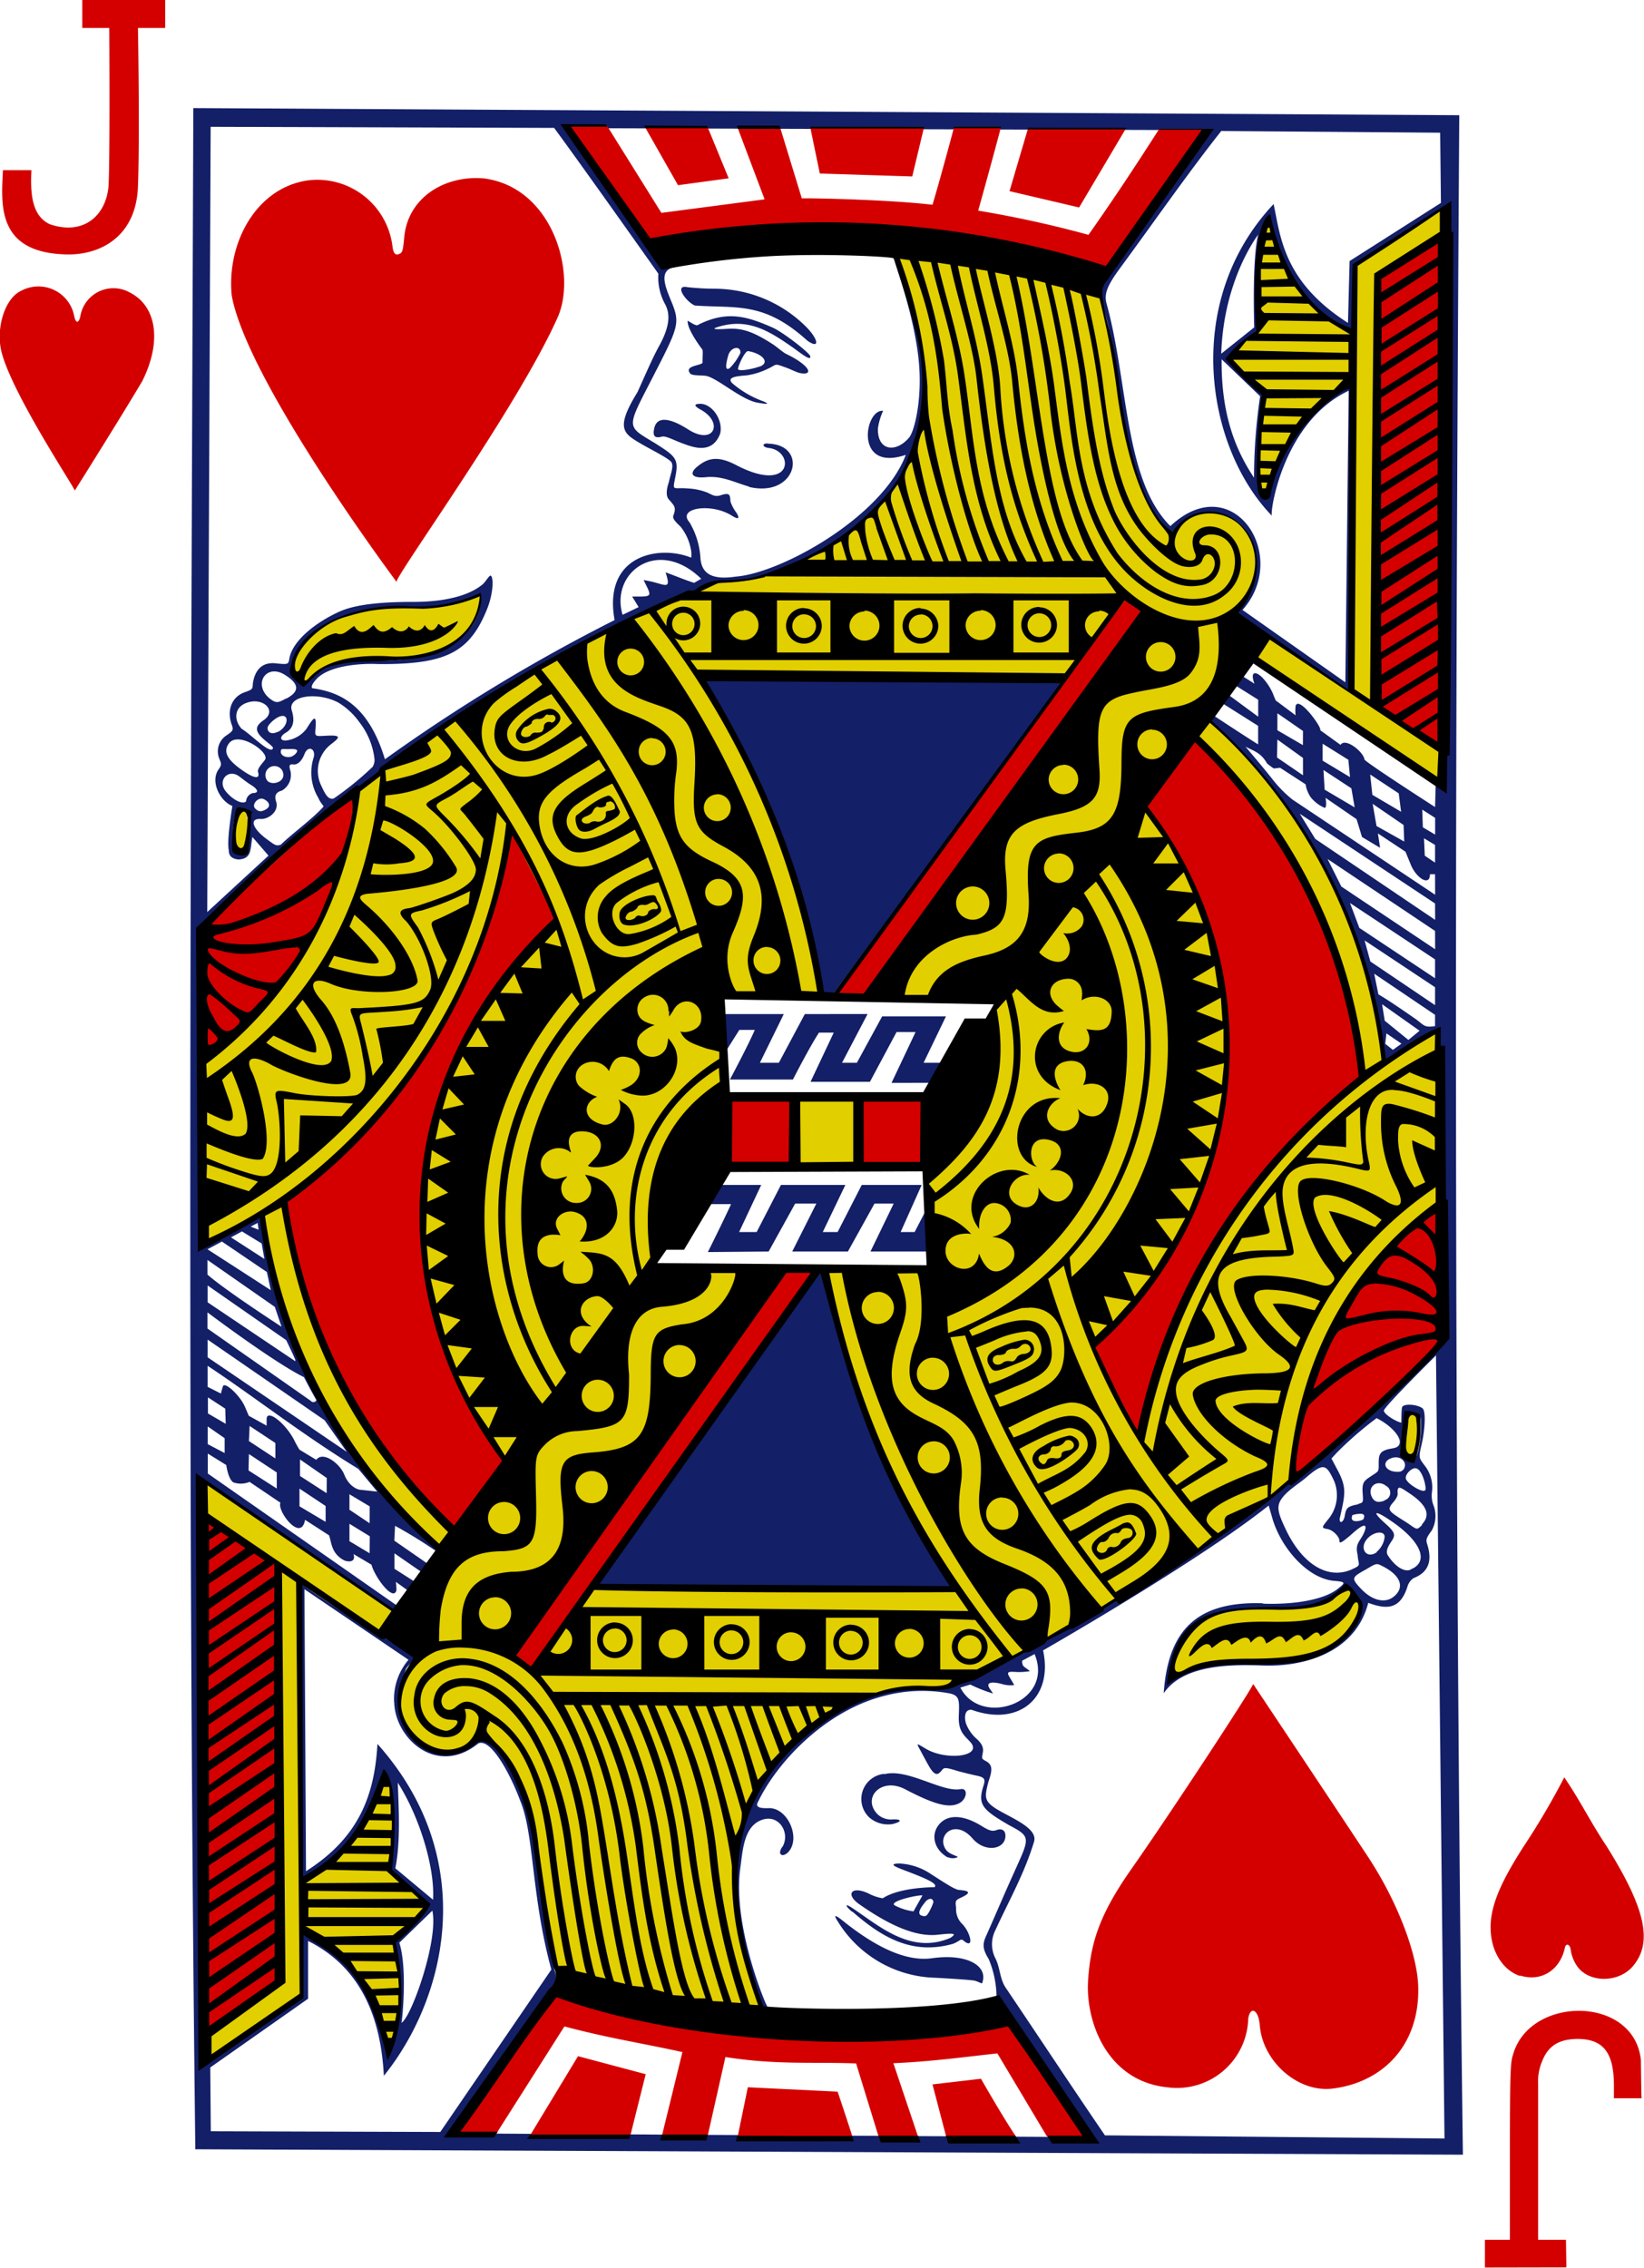 <svg xmlns="http://www.w3.org/2000/svg" viewBox="0 0 212.6 293.28">
  <defs>
    <style>
      .a {
        fill: #e2cf00;
      }

      .b {
        fill: #131f67;
      }

      .c {
        fill: #d40000;
      }
    </style>
  </defs>
  <title>JH</title>
  <g>
    <path class="a" d="M192.58,36.67l-11.52,7.51-.16,8.76C174.06,49.66,171.09,44.29,170,38c-1.94,2.44-1.55,14.75-1.55,14.75-1.76.91-2.4,2.1-3.52,3.17a37.74,37.74,0,0,0,4.22,4.92c0-.06-1.43,12.82.27,13.33,1.56-5.49,3.63-10.27,11.27-15.29,0,0,.11,20.43-.37,40.18-3.24-2.23-10.07-6.22-14.48-10.31,5.72-7.37-.11-17-8.65-10.6-5.53-3-6.38-17.15-7.75-24.56-.26-1.49-1.55-5.84-1.55-5.84s-18.24-5-26.07-4.64c6.58,17.14,5.3,38-23.81,41.94C84.09,91.43,68,98.54,52.31,111.82c-2.88,19.77-13.08,29.51-20.28,34.9,0,8-.06,15.94.27,24,0,.05,6.58-4.32,7.61-3.51,5.5,35.74,25.64,42.82,23.62,43.81-.32.16-6.59,6.61-6.59,6.61L32.36,201.47c-.85,24.71-.36,49.91,0,74.67,4.34-2.45,12.31-8.32,12.31-8.32l.12-8.41c0-.8,11.18,7,11.21,16.3.87.59,2.78-13.38,1-14.89l4.6-4.74-5-4.77s1.25-7.91-1.31-12.46a17.74,17.74,0,0,1-10.32,13.68s-.17-38.13-.4-38.16l15.45,9.78c-1.15.23-4.09,5.7-1,10.13,1.87,2.7,8.59,2.52,9.1-.59,9.5,8.86,5.85,19.44,10,32l27,4.94c-11.11-20.61.95-44.1,22.77-42.42a52.65,52.65,0,0,0,7.78-4.16,82.57,82.57,0,0,0-6.14-8.55l-46.69-.77,21.76-40.81-14.31-.46s11.63-24.68,9.12-26.67c-.88-.69-.51-8.65-.51-8.65l12.78.47c.51-5.69-6.18-27.39-15.62-41.59l52.49.47L119,138.7l15.87.46-9.47,19.45L127,173.78l-14.08.46c2.42,21,18,43.19,23.54,50,9.08-2.16,26-15.13,36.56-23.2C174.33,187,179.19,175,191.9,166l0-23.24s-7.25,4.68-7.25,4.36c0-5-2.59-15.5-7.42-24.83-5.19-10-13.71-19.08-15.67-19.65,4.5-6.82,6.43-7.43,6.36-7.54l24.55,15.74ZM68.88,86.21A28.66,28.66,0,0,1,60,88c-7.44.39-13.11,1-16.12,7.08-.61,1.86.73,2.54,1.72,3C51.16,91.12,66.05,100.31,68.88,86.21Zm-33,31.93c0,1,1.1,2.59,1.65.92a6.32,6.32,0,0,0,0-4.31C36.08,113.91,35.9,117.18,35.88,118.14Zm80.5,33.66-7.26,0-.05,8.52,7.4.35Zm71.3,42.41c-.16.85-1,4.65.83,4C190.6,196.59,188.82,189.19,187.68,194.21Zm-6.84,21.39c-.85-1.25-3.51,1.85-5.68,2-9.67.52-16.8-.78-18,9.34,5.58-3.56,13.39-1.94,18.42-3.09C179.22,222.61,183.4,219.32,180.84,215.6Z" transform="translate(-5.81 -9.76)"/>
    <path class="b" d="M31.07,287.71C30,199,30.5,111.45,30.81,23.74l163.71.92c-.58,87.53-.69,175.34.47,263.75Zm7-170.65c.14-2.54-.9-3.59-1.81-1.85-.21.42-.92,4.83.75,5C38.11,120.28,38,118.15,38.07,117.06Zm-2.65,3c0-.59-.38-.85.44-6.07-1.56-.6-2.91-3.13-1.78-4.73.45-.63.32-.77.13-1.29a2.48,2.48,0,0,1,1-3.18c.77-.53.8-.67.55-1.36-.63-1.79,0-3.54,1.68-4.14,1.18-.41,1-.47,1.08-1.22.28-1.69,1.21-2.7,2.9-2.53s1.68.15,1.81-.61c.37-2.13,3-4.45,6.31-6,1.67-.79,4.44-1.34,9.74-1.33,3,0,6.83-.46,9-2.32.35-.33.84-1.19,1-1.07.4.27.3,2.38-.48,4.31-2.26,5.62-5.32,7.17-14,7.12-2.58-.12-6.38.23-8,1.87-.48.51-.8,1-.62,1.25,3.58.5,7.26,2.12,9.41,9.19a223.49,223.49,0,0,1,29.7-18c-1.54-8.45,5.79-9.75,9.9-8.07a3.13,3.13,0,0,0-.06-1.19A6.46,6.46,0,0,0,94,78.11c-.19-.38-1.34-1.11-1.11-1.68.37-1,.2-1.2-.58-2.07-.52-.56-.18-1.77,0-2.25.16-.91.76-2.2.23-2.69-.82-.75-3.59-2-5-3s-1.61-2.18.71-5.95c1-2.2,2-4.56,2.89-6.13,1.27-2.39,1.4-4,.63-5.33a7.2,7.2,0,0,1-.82-3.85S81.38,31.61,77.47,26.3l-44.42-.14-.44,101.55,7.92-7.3L38.45,118c-.29,1.43,0,2.82-1.78,2.91C36.07,120.87,35.51,120.62,35.42,120ZM61.81,255.44c.26-4-1.66-10.59-4.56-15.14.13,3.46.37,7.68-.32,11.07Zm70.1,10.48c-.35-.11-3.27-.29-5.1-.39a15.25,15.25,0,0,1-12.64-7.26c-.65-1-.38-.95,1,.18,4,3.14,7.81,5,11.12,4.56,4.7-.67,7.23,1.05,6.58,3.05C132.81,266.41,132.77,266.2,131.91,265.92ZM116,257c-.94-.81-1-1.18.1-.44,3.41,2.27,7.53,6,12.61,3.81,1.06-.68.09-.59-1.68-.4-2.7.28-6-1.09-10-3.88-2-1.36-1.11-2.51,1.12-1.45a5.85,5.85,0,0,0,1.82.61c2.19-1.46,6.79-1.44,6.69-1.43.52-.45-1.2-1.17-3.76-2.14-1.66-.62-2.06-.88-.82-.93a8,8,0,0,1,4,1.29c2.05,1.32,3.08,2,3.69,2.13,1,.08,2,.22.31,1-.79.36-.72.46-.63,1.34a2.67,2.67,0,0,0,.86,2.13c1.07,1.18,1.53,3.37,0,2-.33-.15-.36.14-1.26.5-5.27,1.49-9.2-.83-13-4.16Zm9.72.39a6.5,6.5,0,0,0,.8-1.65c-.1-.64-.67-.44-1-.08-.49.61-1.18,1.49-.61,1.8C125.22,257.56,125.49,257.68,125.73,257.35Zm-1.8-.41,1.18-2.09c-.29-.14-4.26.68-3.64,1.25A7.16,7.16,0,0,0,123.93,256.94Zm4.47-7c-1.8-1-2.33-3.05-1-4.43,1.13-1.17,3.06-1.07,5.36.35.81.5,1.31.75,1.86.55.93-.34,1.29.18,1.21.9-.17,1.61-2.66,2-4.24.17-2.08-2.42-4.34-.73-3.68,1,.34.89,1,1,1.75,1.36C129.68,250,128.93,250.21,128.4,249.93Zm-8.24-10.77c3-.81,7.45,2.36,9.86,1.93,1-.22.9,1.28-.18,1.83-1.27.64-3.08.21-6.91-1.79-3.16-1.7-5.71,1.12-3.6,3.23a2.53,2.53,0,0,0,1.92.64c1.07-.05,1.38.25,0,.6a3.68,3.68,0,0,1-3-.84A3.27,3.27,0,0,1,120.16,239.16Zm-63.37-9.25a7.78,7.78,0,0,1,1.86-5.55l-13.46-9.13.2,36.47c6.67-4.24,8.86-9.57,9.24-16.46,13.17,14.75,9.06,32.7.83,42.92-.33-6.26-2.2-13.65-9.8-17.44l0,7.47L33,277.13l.07,8.25,29.68.09,14.36-21c-2.6-9.51-2.21-17.42-4-21.77-1.32-3.57-3.83-8.19-5.44-7.48C62.27,239.59,56.89,234.54,56.79,229.91Zm11.32,4.21C72.78,237.48,74,243,75,247.84c0,0,2.44,16.53,2.52,16.75a2.14,2.14,0,0,1-.59,2.49C72.6,273,64.19,285.65,64.19,285.65l82.49.49c-4.4-6.41-7.84-12.74-12-18a12.91,12.91,0,0,0-1-5c-.71-1.19-.88-1.82-.39-2.92,1.2-2.69,2.44-5.62,3.56-8.09,2.13-4.75,2.37-4.79-.54-6.33-3.45-2-4.07-2.66-3.35-5,.27-.83.3-1.17-.77-1.39-.49-.1-1.7-.39-2.51-.61-2.33-.74-1.65-.28-2.51.32-.65.33-1.2-.91-2-2.36-.87-1.67-1.09-1.71.36-.85,2.68,1.59,7.44,1,5.76-.87-.82-.9-1.57-1.37-1.49-3.4s.12-2.62-1.26-2.9a19.25,19.25,0,0,0-8.29.31c-7.79,1.94-14,8.7-16.4,13.71-.54.88.69.83,1.22.84,2.55-.23,4.36,3.84,2.69,5.66-.77.81-1.54.31-.72-.74.94-1.75-.46-4.06-2.51-3.47-2.59.74-2.66,4.08-3,6.41-.88,6.71,2.53,15.68,3.36,17.51,0,0,.18.28.12.28s-.47.37-.65.18c-.59-.68-2.11-6.17-2.93-10.1-1.58-10.84,1.22-20.82,10.25-26.49,8-5.76,12-4.52,16.56-4.79,1.55-.56,3.7-1.4,5.33-2.2,8-4.37,14.48-8.09,21.27-11.79,6.6-3.59,11-8.72,17-11.92.27-.15.56-.49.84-.63,7.5-6.51,14.91-12.91,19.38-17.37a7.93,7.93,0,0,0,1-1.28l-.76-37.6s-.75-.63-.75-1.23c0-1.3-.48-1.05-3.16.83-3.37,2.38-3.6,2.26-3.6,2.26-1.78-17.25-11.11-34.22-22.42-44.14l.47-.63s3.78,2.5,5.67,3.68v-2.4L164,100.78s-.4-.33,0-.94c.24-.33.87-.08.87-.08l3.65,2.69v-2.2l-3-1.88.94-1.19,1.58,1c-.67-1.74.28-1.68,1.25-.53a7.25,7.25,0,0,1,1.15,1.85c.08.24.34.84.34.84l2.58,1.93a4.91,4.91,0,0,1,0-1.23c.43-1.36,3.55,3,3.16,3.14l2.65,1.91c.63-1,3,.95,3.09,1.89.2.41,9.13,6.15,9.13,6.15l.09-3.17,1-1.26L193,36.49l-11.85,7.58L181,52.93c-5.59-1.81-10.44-9.91-11.15-15-.37-.2-2,10-1.13,14.42a41.38,41.38,0,0,0-3.95,3.69L169.24,61a90.73,90.73,0,0,0-.69,11.25c.18,1.77.22,2,.75,2a.93.93,0,0,0,.82-.87c1-4.47,4.51-11.45,10.5-13.83.4,0,0,39.9,0,39.9L165.72,89.26c-.74-.64,1-.6,2-4,2.69-8.71-6.65-11.79-10.26-6.74-.6,0-3.08-3.07-3.45-4.35-2.75-5.54-3.27-11.82-3.81-16.86A64.12,64.12,0,0,0,148.36,49a3.16,3.16,0,0,1,.4-3.2c3.68-5,7.24-10.2,10.35-15.3,2.83-3.72,2.28-3.91,2.28-3.91l-82.71-.26L91.9,43.76l1.34.52c-2.29.3-1.51,2.3-.62,4.45,1.09,2.64,1,3.19-1.8,8.64-4.06,8-4.28,7.28-.23,9.75,2.5,1.6,3,1.95,2.59,4.13s-.47,1.5,1.6,1.68a8.05,8.05,0,0,1,2.48.52c.56.25,1,.61,1.71.37,1.22-.4,1.25-.1,1.3.79a5.06,5.06,0,0,0,.78,1.47c.47.77.25.9-.61.36-2.66-1.68-7.11-1-5.47.86a10.2,10.2,0,0,1,1.41,4.48c.1,2.22,1.54,3,4.57,2.55,5.81-.43,18.91-7.65,22-15.75-6.71,2.29-5.34-5.95-2.94-5.69a8.35,8.35,0,0,0-.67,2.29c-.07,2.95,2.4,3.18,4.1,1.09.74-1.1,1.63-5.17,1.19-9.76-.53-5.57-2.79-11.8-3.2-13.34,9.6,22.91.79,33-12.7,39.56-5.17,2.16-5.87,2.15-8.92,2.29-2.08.17-4,1.2-6,1.86C82.28,92.39,68.1,99.26,55.41,109.5a159.49,159.49,0,0,0-23.52,20.6l0,40.42c2.16-.33,5.67-2.44,7.75-3.65,2.38,15.1,10.14,32.59,23,43,0,0-.3.57-.31.57a63.21,63.21,0,0,0-5.43-3.36l-.1,1.92,4.33,3c.12.46-.74,1.11-.74,1.11l-3.57-2.47,0,2,2.76,1.76c.75.75-.9,1.14-.9,1.14L57,214.33a6.86,6.86,0,0,1,.07,1.12c-.43,1.45-2.8-1.75-3.22-3.34l-2.33-1.38c.33,1-.51,1.08-1.16.84-1.75-.89-1.66-2.38-2-3.26l-3.1-2c-.53,3-3.68-1.21-3.18-2.21l-4-2.7a2.91,2.91,0,0,1-2.1.06c-.68-.44-.91-2.24-.91-2.24l-2.39-1.48v2.58l24.51,17.11-.35.67L31.25,200.65l1,75.9,12.46-8.62c-.24-2.84.29-5.38,0-8.62,6.41,4,8.56,6.7,11.38,15.07,1.83-4.77,1.51-9.34.69-13.57,1.64-1.34,3.23-2.64,4.05-4.66-1.54-2.12-3-2.71-4.66-4.68-.13-2.4,1.27-9.54-.61-11.89,0,0-3.44,10.37-10.86,13.49-.23-10.95,0-38.49,0-38.49s7.62,5.26,11.51,7.4c1.82,1,3.1,1.58,3.12,2.28,0,.35-.72.8-1,1.3a12.78,12.78,0,0,0-.72,5.59,5.78,5.78,0,0,0,1.73,3.6C61.86,237.35,66.34,236.12,68.11,234.12Zm14.76-19.39,29.31-41a138.94,138.94,0,0,0,17.06,41.44Zm14.49-43.1s2-4,3-6.2h-3.6L98.9,163h5.35l-2.86,6.09h2.27L106.8,163h8.33l-2.92,6.09h1.92l3.12-6.09H125l-2.72,6.09h1.81l1.59-3.07.39,5.59h-7.69l3-6.2h-2.48l-3.44,6.2h-7.2l3.12-6.2h-2.74l-3.43,6.2ZM121.1,149.8l3.11-6.57h-2.46l-3.44,6.43h-7.68l3-6.36h-1.91c-1.3,2-3.37,6.07-3.37,6.07h-8.15s2.31-4.31,3.22-6.42h-2l-1.64,2.6c-.58-1-.2-3.56-.29-4.65h7.68l-3.09,6.3h2.45l3.36-6.3H118l-3.3,6.3h1.92l3.27-6h8.25l-2.89,6h2.55l-1.12,2.59Zm-7.59-11.45-1.55.3c-2-17-11.41-34.36-15.4-41.53l46.85.66Zm55-98.23s-4.47,5.74-4.77,15.38L168,52.1C167.74,42.32,168.52,40.12,168.52,40.12Zm-4.72,16.1c-.07,7.17,1.81,11.75,4.19,15.32A71.61,71.61,0,0,1,168.77,61Zm-116,137.21L32.66,183v2.29l18,12.23Zm-2.73-5.6c-4-2-12.42-8.35-12.42-8.35v2.09L46,190.92a.43.43,0,0,0,.73-.09c-.52-.89-1.15-2.09-1.63-3Zm-3.71-9.06-8.71-6.07v1.89c2.24,2,9.58,6.75,9.58,6.75Zm-8.71-7.45,8.19,5.29-.51-2.35-5.81-3.94ZM179.79,98l.43-37.71c-8.53,4-10.22,15.8-9.93,16.17-8.49-8.75-11.69-27.62.22-40.31.89,4.07,1.19,10,9.62,15.37l.21-8L192.15,36l-.1-9.08-28.31-.22c-4.4,5.57-8.79,11.9-13.13,17.8-1.63,2.22-2,3.26-1.73,4.41,2.86,10.27,2.29,22.91,8.28,28.89,8.05-7.57,15.58,3.82,9.33,10.84ZM57.45,261c1.09,3.43.34,10.36.27,10.36,1.3-.71,4.83-10.74,4-14.51m41-184.15c-2-.57-3.51-1.43-5.62-1.23-1.67.17-2.23-.38-1.22-1.28,1.33-1.13,2.62-1.59,5.08-.31,7.4,3.88,7.63-1.78,4.3-2.18-1-.11-.9-.72,0-.56C110.39,67.36,108.81,74.21,102.64,72.72ZM94,67.07c-1-.36-2.16-1-2.6-.84-1.1.3-1.14-.31-1-1,.31-1.73,2.08-1.42,4.41.07,3.35,2.13,4.63-.93,1.58-2.58-1-.56-.7-.71-.1-.74,1.58-.06,3.07,2.09,2.65,3.86C97.87,68.65,95.28,67.54,94,67.07Zm9.8-5.23c-2.17-.37-5.3-3.28-6.75-3.48-.82-.09-1.78,0-2-.32-.8-1,1.46-1,1.61-1.37,0-.85.06-1.38,0-1.67-.4-.54-2-2.71-1.92-3.75,0-.07.83.58,1.23.58,3.86-2,6.51-1.13,9.77.3,1.34.6,4.82,3.3,4.86,3.72.08.73-1.47-.63-2.68-1.44-3-2.08-5.67-3.55-9.41-2.32-.58.2-.48.31,1.44.19s3.4.46,5.8,2c.59.39,1.31,1.05,1.74,1.26,3,1.43,3.67,2.84,1.75,2.46-.41-.08-1.2-.51-2-.78-1.37-.49-.89-.34-2.21.27a9.33,9.33,0,0,1-2.5.79c-.71.11-3,.09-2,1.06a12.85,12.85,0,0,0,4.07,2.35C105.49,62.11,104.81,62,103.79,61.84Zm.25-4.67c1.42-.53.31-1.71-1.49-2-.41-.06-1.29,1.88-1.31,2.29S103.27,57.45,104,57.17Zm-3.89.21a7.17,7.17,0,0,0,1.41-2c0-1-1.28-.72-1.58.33C99.62,57,99.59,57.73,100.15,57.38Zm-4.5-8.11c-1.16-.51-2.74-2.75-.94-2.37a34.6,34.6,0,0,0,3.72.2,16.81,16.81,0,0,1,11.69,5c1.57,1.63,1.67,2.84.08,1.71C104.57,48.71,101.11,49.66,95.65,49.27Zm43.9,174.42-1.57.84c0,.87.32.73,1,1.35a8.73,8.73,0,0,1-1.67.11c-1.15-.07-1.41-.06-.9.75l.55.93a3.69,3.69,0,0,1-1.56-.12c-1.42-.39-2.15-.2-1.61.59l.43.63a19.09,19.09,0,0,1-2.94-1.16L130,228c2.68,5.23,12.22,1.93,9.6-4.33Zm46.52-7.47c1.47-1.24.76-2.76-1.39-3.87-.9-.46-.81-.47-2.27.39-1.79,1-1.91,1.1-.64,2.45C183.31,216.83,185,217.13,186.07,216.22Zm-5.47-3.5c1.35-.6.85-.5.76-1.92-.4-1.63.53-1.74,1-3.27.18-.83-.52-.52-1.89.75-1.13.95-1.47,1.18-1.46.72s-.78-1.38-1.59-1.51-.62-.27.05-1.14a4.89,4.89,0,0,0,.86-5.06c-1-2.11-1.31-2.42-3.48-.58-1.12,1-2.69,1.82-3.45,3.08-.55.94-.23,1.84.63,3.67,2.15,4.58,5.47,6.64,8.58,5.26Zm7.62,0c2.39-.94,1.42-3.52-2.31-6.12-2.25-1.57-2.89-1.55-1,.15,1.22,1.09,1.41,1.47.89,2.25s-.9,1.42-.46,2C186,212,187.21,213.15,188.22,212.76Zm-134.6-4.29L51,206.82v2.25l2.61,1.56Zm130.23,2a2.92,2.92,0,0,0,1-1.83c.12-1-1.58-.8-2.4.36S182.58,211.39,183.85,210.5Zm5.84-3.54c1.18-1.25.61-2.57-1.83-4.15-.94-.62-1.42-1-1.31.2,0,.38-.37.87-.63,1.16-.85,1-.47,1.12,1.93,2.65C189.08,207.59,189,207.66,189.69,207ZM53.62,204.57,51,203v2l2.61,1.75Zm-5.7,2,0-2.05-3.38-2.25,0,2.29Zm132.77-.83c-.44,1.17,1.31.64,1.41.52.3-.59,0-.65-.11-.71C181.68,205.46,180.49,205.66,180.69,205.78Zm.76-1.48c.6-.2.67-.12.59-1.2-.13-1.64.12-1.77,1.2-2.48.87-.58.87-.49.86-1.49,0-1.21.07-1.73,1.66-2,.65-.1,1-.26,1.07-.77.09-.87-1.29-2.32-3-3.16a45.51,45.51,0,0,0-5.19,4.51l-.65.71.78,1.47c1.23,2.3,1,3.15.31,6.2-.15.81.48.69.64-.29S180.05,204.57,181.45,204.3Zm5.88-8.14c-.3,1.86.66,3,1.56,2.07.5-.5.91-4.59.57-5.23C187.6,191,187.4,195.72,187.33,196.16Zm-30,30.67c6.92-4.05,15.81-.74,20.81-4.06,2.34-2.58,4.69-4.22,3.36-6-1-1.38-1.7-1.59-1.7-1.59a11.5,11.5,0,0,1-9.05,2.5C161.78,217.38,157.53,220.21,157.36,226.83Zm11.82-9.64c4.41.15,8-.61,9.62-1.89,1-.79,1.17-.93-.42-1.06-3.42-.28-6.88-4.24-8-8.09-.22-.79-.48-1.65-.48-1.65-9.11,7.27-29.17,18.73-29.17,18.73,1.33,6.19-3.16,9.88-9.23,7.69-1.06-.1-.92,1.26-.72,1.82a5.08,5.08,0,0,0,1.21,1.8c.9.78,1.07,1.29.93,2s-.12.71.4,1c.91.49.86,1.18.36,2.62-.53,2-.57,2.53.88,3.49,1.87,1.2,5.54,2.51,5,4.32-1.23,4.09-3.24,7.62-5,11.45a4,4,0,0,0,0,3.63c.64,1.25.56,2.75,1.4,3.9,4.6,6.83,8.57,12.85,12.77,19l43.91.41-1.1-101.27s-6.76,6.67-6.74,7.14,1.59,1.44,2.26,1.55c0-.3,0-1.5.08-1.92.06-.61,2-.46,2.66.07.46.38.32,2.8-.14,4.77-.38,1.62-.32,1.64.37,2.57a4.56,4.56,0,0,1,1,3.39,3.57,3.57,0,0,0,.15,1.72,3.88,3.88,0,0,1-.19,3.35c-.75,1-.76,1.2-.59,1.76.61,1.93.38,3.57-1.77,4.4a2,2,0,0,0-.75,1c-.94,3.08-2.7,3.08-5.1,2.19-1.71,6.64-8.63,8.3-13.62,8.11-5.2-.21-10.48.18-12.83,3.58.55-8,4.15-11.93,12.81-11.63Zm15.69-13.37a1,1,0,0,0,.25-1.84c-1.14-.91-2.45,0-1.92,1.32C183.5,204,184,204.14,184.87,203.82ZM48.07,200.9l-3.46-2.4,0,2.14,3.44,2.22Zm6.53,1.76-2.45-2.94c-7.22-4.41-13.48-9.35-19.49-13.33l0,2.72,1.72.87s.14-.6.26-.94c.22-.65,2.2,1.17,2.84,2.64l.5,1.17,2.31,1.28s0-.66,0-.84c0-1.39,2.48.53,3.61,2.8.27.56.63,1.14.63,1.14l2.18,1.32c.86-1.17,3,.44,3.6,1.86.71,1.81,2,2,2,2Zm-13-.4v-2.08L38,197.8l-.05,2.12Zm148.56.17c.09-.54-.45-2.67-1.26-2.79-.51-.08-1.3.69-1.3,1.23C187.56,201.56,190,203,190.12,202.43Zm-2.94-2.53c.79-.86-.2-2-1.41-1.59-1.43.46-.94,1.76.67,1.79C186.79,200.1,187,200.09,187.18,199.9Zm-145.8-1.53v-2l-3.33-2.2L38,196.12Zm-6.56-.7,0-1.92-2.19-1.52v2.29Zm.08-5.74-2.24-1.46v2.08L35,193.89ZM44,185.62c-.24-.61-1.18-2.55-1.18-2.55L32.66,176v2.18L44,185.8Zm-4.75-16.83-.12-.88-.9.48Zm-2.15.22-1.42.77L40,172.57l-.35-2Zm148.84-23.48,1.11-.8-1.95-1.33-.15,1.35Zm2-1.28,1.45-1.19-4.85-3.43.34,2.13Zm3.45-1.79V141l-7.87-5.32.54,2.67c1.39.81,3.09,2,4.86,3.22C190,142.37,190,142.67,191.36,142.46Zm0-2.71v-2.32l-9.11-6.05.74,2.72Zm0-3.48v-2.44l-11-7.29,1.21,3.22Zm0-6.12-13.9-9.3,1.78,3.56,12.13,8.11Zm0-3.55L173.9,115l2,3.25,15.5,10.47Zm0-3.78h-.66c0,1.66-1.85.46-2.53-1.37-.51-1.23-.63-1.54-.63-1.54L184,117.54c.07.48.28,1.86.28,1.86L181.94,118s-.69-2.29-.71-2.31l-4-2.75c.08.47.15,1.24-.11,1.3a4.83,4.83,0,0,1-1.79-1.35,4.05,4.05,0,0,1-.68-1.7l-3.3-2.14-.82.09s-.45-.3-.86-.64c-.79-1.4-1.7-1.61-2.8-2.18,0,0,2.32,2.71,3.57,4.31a15.6,15.6,0,0,0,2.52,2.54l18.44,12.3Zm0-3.79-1.43-.86.1,2.25,1.33.9ZM47.63,114.09c.08-.14-.28-.31-.68-1.19a6.34,6.34,0,0,1-.56-5.23c.25-1.1-.74-1.56-1.2-.4-.35.91-.91,1.42-1.44,1.35s-.6.15-.38.84A2.32,2.32,0,0,1,42.26,112c-.81.21-1,.72-.73,1.46.38,1.23-1,2.27-2,2.21-1.61-.09-1,1.38,1,2.77.72.52,1,.8,1.61.54C43.57,117.58,46.31,115.59,47.63,114.09Zm139.77,4.5-.08-2.14-4-2.74.5,2.87Zm4-.9v-2.16l-1.67-1.07.08,2.29ZM38.84,114.35c.39.39.77.43,1.39.06s.44-.94-.3-1.3S38.26,113.85,38.84,114.35Zm-1.21-.95a1.18,1.18,0,0,1,.88-1.08c.83,0,.68-.49-.27-1.07-.45-.27-1.24-.9-1.53-1.11-1.42-1-2.79.56-1.74,1.91C35.86,113.18,37.16,113.85,37.63,113.4ZM187,114.74l-.31-2.38L183,109.92l.28,2.63ZM54,108.93a1.69,1.69,0,0,0,.24-1,9.47,9.47,0,0,0-1.93-4.74,9.24,9.24,0,0,0-2.78-2.59c-2.8-1.44-6.53-.82-6,1,.39,1.25.3,2.3-.78,2.93-.73.43-.82,1,0,1a3.91,3.91,0,0,0,2.67-1.49c.88-1.38,1.38-2.18,1.18.07-.08.94,0,.87,1.49.79,2-.1,1.62.27.46,1.16a4.35,4.35,0,0,0-1.17,5.36c.53,1.15.89,1.77,1.58,1.61A40.33,40.33,0,0,0,54,108.93Zm126.57,2.78-3.61-2.37.15,2.54,3.88,2.29ZM42.3,109.39a1.17,1.17,0,1,0-1.87,1.39C41.16,111.42,43,110.77,42.3,109.39Zm-3.12.23c-.16-.52.79-1.35.94-1.68.44-1-3.47-3.65-4.69-2.06-.83,1.1-.25,2.19,2,3.69C38.8,110.48,39.45,110.48,39.18,109.62Zm141-1.6-3.33-2.08,0,2.19,3.54,2.13Zm-5.87,2v-2.24L171,105.4l-.05,2.32Zm-130.4-2.65c.6-.6.4-.8-.78-.73-.74,0-1-.09-1,.25C42,107.6,43.29,108,43.92,107.33Zm-2.8-.84c.06-.16-.36-.47-1-1-1.31-1.1-1.46-1.78-.2-2.64,1.79-1.22-.09-3-2.17-2.25-1.69.57-1.69,2.27-.69,3.36C38.39,104.83,40.88,107.47,41.12,106.49Zm133.2-2.24L171,102v2.2l3.3,1.92Zm-132.58.14c1.47-.74,1.55-2.62.08-1.94-.61.29-1.4,1.06-1.4,1.41C40.41,104.53,41,104.78,41.74,104.39Zm1.08-4.31c1.91-1,1.62-2-.28-3.16-2.32-1.33-3.94,1.22-2,3C41.51,100.78,41.74,100.67,42.82,100.08Zm2.47-1.84c3.1-3.33,5.15-3.16,9.24-3.07,10.54.1,13.77-4.94,13.44-8.48-5.12,2.55-9.7,1.18-14.57,1.92-8.42,1.88-9.4,5.83-10,8.1ZM87.56,86.91c2.72,0,2.59.11,1.48-2.13,2.64.36,3.71,1.63,2.84-1,1.4.5,2.24.88,3.69,1.36l.92-.53c-5.6-5.45-11.8-.83-10.17,4.66l2.08-1Z" transform="translate(-5.81 -9.76)"/>
    <path class="c" d="M197.84,303v-3.58h3.23s0,1.25,0-11.65c0-11.25.11-11.33.44-12.42,2.25-7.53,15.64-7.52,16.5.83.05,4.07.07,4.93.1,4.93h-3.59v-1.61c0-4.18-1.28-6-4.59-6.06-2.52,0-3.93.88-4.72,2.95a6.58,6.58,0,0,0-.49,2.85v20.18h3.6l.05,3.56ZM101.22,286l1.3-6.31,11.61.57s1.35,4,1.89,5.74Zm-26.82-.15,6.16-10.18L89.31,278l-2,8Zm17,.15,2.66-10.86c-5-1.11-9.73-1.83-15.26-3.32l-9,14.17-5.4-.15c4.65-6.19,13.14-18.7,13.14-18.7a115.39,115.39,0,0,0,58.87,4.29s7.28,9.61,9.89,14.82l-5.13-.25-6.38-10.69c-4.45.49-8.82,1.08-13.45,1.27l3.17,9.42h-5.1l-2.89-9.39c-5.56-.22-10.24.22-16.9-.83L97.32,286Zm36.75,0-1.75-6.68,6.27-.73s2.9,5.09,4.49,7.41Zm18.36-20c.31-4.65,1.24-8.3,5.56-14.46,5.52-7.89,15.55-23.25,15.8-24,0,0,10.29,15.44,14.89,22.41,3.93,6,6.32,12.64,6.45,16.64.25,7.67-4.59,12.47-11.07,13.27-4.45.55-9.07-3.48-9.42-8.23-.15-1.94-1.21-2.53-1.49-.82a9.22,9.22,0,0,1-10.43,8.89C148.83,278.89,146.19,271,146.52,265.94Zm55.88-.7c-2-.65-3.51-2.75-3.77-5.39-.29-3,.8-6.1,4.48-11.75a93.82,93.82,0,0,0,5-8.55c2.17,3.19,3.29,5.63,5.48,8.92,5,8,6,12.39,3.42,15.47-1.8,2.18-5.61,2.23-7.18.11a5,5,0,0,1-.91-2.34c-.15-.62-.6-.7-.73-.13C207.56,264.55,205.1,266.1,202.4,265.24ZM71.92,223.9c7.79-11.85,35.32-50.05,35.32-50.05l4,.38s-24.45,34.1-36.32,51.4ZM32.17,205.47l9.6,6.91.06,53.82-9.75,6.86Zm39.85-88,5.81,11.37c-24.69,23.4-19.85,50.85-6.62,70.43a38.56,38.56,0,0,1-5.44,9c-17.89-11.8-23.34-42.47-23.2-42.8C62.29,147.86,65,142.25,72,117.42Zm100.89,83.84c1.28-17.32,9.75-28.64,19.24-35.56l.49,17.62C186.42,189.28,179.85,195.44,172.91,201.26Zm-25.78-17.45c21.63-20.19,22.36-48.87,6.61-69.92l6.45-9c9.14,9.78,18.1,20,21.91,43.84-13.69,10.8-25.79,28.63-29,46.64Zm-29.79-23.49,0-8.26,8.09,0-.24,8.24Zm-17.1-.07-.12-8.22,8,.06-.13,8.33Zm13.85-22s26.8-37.51,37.32-51.06l2.23,1.65L118,138.44ZM51.48,112c0,14.8-9.51,26.53-19.2,34.18l.13-16.85Zm5.65-26.94S37.84,59.25,35.78,48c-.69-6.83,3.19-14,9.9-14.92a9.8,9.8,0,0,1,10.87,8.43c.12,1,.35,1.33.91,1.08.4-.18.46-.39.63-2.19.5-5.16,5.3-8,10.29-7.57,8.93,1.15,12.05,12.3,9.56,17.94C72.66,62.68,56,85.5,57.13,85.06ZM6,55.25c-.74-3,.4-6.91,2.56-7.89a4.71,4.71,0,0,1,6.84,3.24c.2,1.08.65,1,.83-.11a4.34,4.34,0,0,1,6.41-2.88c3.44,1.77,4.12,6.35,1.56,11.45-2.87,4.85-8.72,14.14-8.72,14.14C15.34,72.66,7.34,60.61,6,55.25ZM192.3,40.57l.06,65.7-9.06-5.46.77-55.09Zm-43.17,3.89c-20.45-5.32-39.07-6.91-58.66-2.71C87.92,38.71,79.34,26,79.34,26l5,.07,7,11.22,13.35-1.75-3.44-9.12,5.5,0,2.75,9c0-.07,10.85.11,16.9.82,1-3.32,2.76-9.92,2.76-9.92h6.06C134.4,29.49,132.31,37,132.31,37a142.42,142.42,0,0,1,14.26,3.13c3.23-4.57,6.23-9.13,9.15-13.7l5.91,0C159.89,29.39,149.46,44.61,149.13,44.46ZM6.19,31.76H9.87c-.12,2.68-.08,5.87,2.39,7,4.39,1.5,7.3-1.16,7.59-5,.2-4.41.09-20.38.09-20.38H16.45V9.76H27.17v3.62H23.65s.25,13.68,0,20.5-5.31,9-9.56,8.77C5.27,42.32,6,36,6.19,31.76Zm139.17,4.83-9-2.11,2.36-8h12.63ZM93.49,33.71l-4.2-7.39h8.08l2.67,6.5Zm18.34-1.51-1.22-5.88h14.67l-1.5,6.26Z" transform="translate(-5.81 -9.76)"/>
    <path d="M78.27,25.82,91.33,44.66a105.39,105.39,0,0,1,14.44-1.79c7.09-.35,15.54.09,15.61.31,0,0,2.24,6.73,3,10a27.11,27.11,0,0,1-.16,12.88c-1.54,4.94-2.36,6.42-5.81,9.82a31.47,31.47,0,0,1-9.9,6.62c-5.17,2.16-5.69,2.14-8.74,2.29a5.71,5.71,0,0,0-3.31.74c-.34.12-.57.47-.87.57a1.85,1.85,0,0,1-.74,0A206.94,206.94,0,0,0,55,109c-.11.09-.19.47-.3.56-.81.66-1.56,1.17-2.35,1.78-.11.08-.35-.07-.46,0-11.68,9-18.3,16.3-20.73,18.41l.24,41.9s5.31-2.74,8-4.4a67.54,67.54,0,0,0,22.79,42.93l-5.55,7.64L31.12,200.27l.35,77.31,13.59-9.43V260c4,2.73,8,3.79,10.87,16.2C58.22,271.83,58,265.34,57,261c0,0,3.45-2.84,4.5-5l-5-4.47s1.3-10.84-1.08-13C53.49,243.41,52,248.63,45,252.42l-.08-37.66c3.5,2.22,6.82,4.73,10.29,7l.47-.09,3.59,2.46s-.38.76-.73,1.29c-4.36,6.61,2.91,14.72,8.81,9.84,2.31-1.91,6.65,6,7.47,13.67.84,4.93,1.29,11.06,2.63,15.34a2.14,2.14,0,0,1-.63,2.71c-4.53,6.37-13.63,19.2-13.63,19.2H69.7l.47-.75H65.34c4.16-5.54,8.13-12,12.45-17.39,16.09,6,42.44,7.45,58.36,3.78,3.29,4.61,6.48,9.44,9.64,14.14h-4.57l.63,1H148l-13-19.2c-9,2.67-30.9,1.63-30.5,1.41,0,0-.06-.15-.82-2.33-3.77-12.14-4.11-22.93,5.33-31.64,5-4.46,10.61-7.4,16.86-6.84,2.8-.06,2.85-.21,4-.73a14,14,0,0,1,2-.59l6.34-3.52.83-.16,1.83-1,.37-.45,2.95-1.5.33,0,4-2.29.05-.32,1.57-1,.37.39c.44,0,15.61-9.91,21.93-15.46l.4.14c7.38-6,17.43-15.4,20.41-19L193.05,165l-.25-.21L192.69,145h-.57l0-2.45c-3.26,1.21-6.86,4.24-7.1,4.11A69.86,69.86,0,0,0,162.52,103l5.38-7.44,25,16.83.07-4.92h.31c.3-18.85.47-67.72.47-67.72l-.25,0V35.77l-12.79,8.17-.18,8.25c-5.67-1.86-9.26-8.67-10.45-14.74-1.65.67-2.41,7.06-1.8,15.15a13.36,13.36,0,0,0-4,3.58A34.41,34.41,0,0,0,169,60.82c-.36.77-1.11,11.57-.36,12.91.34,1,1.52.85,1.52-.19,1.73-8.43,9.72-14,10.17-13.45l-.2,38.84L165.92,89c3-3.36,3.6-9-.15-11.81a5.59,5.59,0,0,0-8.32,1.34c-4.61-3-6.16-14.13-6.83-18.48a53.62,53.62,0,0,0-1.34-7.6,25.52,25.52,0,0,1-.92-4.64A2.36,2.36,0,0,1,149,46l13.8-19.58-7.05,0-.07.12h5.55L148.82,44.16a121.16,121.16,0,0,0-58.91-3.58L79.65,26.15l4.67,0-.19-.31ZM89.1,26l.2.35,8.06,0-.12-.3Zm12,0,.15.43,5.51,0-.17-.42Zm28.09.15-.05.2h6.06l.05-.2Zm-18.58,0,.06.24h14.63l0-.23Zm28.17.13-.06.2h12.63l.1-.19ZM192,37.09l0,2.65-8.48,5.4c-.21,11.36-.54,55.08-.54,55.08l-2-1.33.4-54.75S188.9,39.32,192,37.09Zm-22.25,2.13H170l.09.62h-.5Zm.6,1.61.22.83h-1.24l.21-.81Zm21.4.43V43l-7.31,4.57V45.85Zm-22.58,1.45,1.91,0,.32,1H169Zm-47,.51,1.28.19c2.94,7,3.69,13,4.2,19.26,1.17,8.11,3.53,16.25,5.17,19.7l-1.87,0a97.1,97.1,0,0,1-5-18.71,35.5,35.5,0,0,1-.2-3.92A59.71,59.71,0,0,0,122.18,43.22Zm2.41.28,1.63.17c1.14,5,2.81,9.66,3.48,14.65,1.09,8,1.66,16.14,5.51,24l-1.52,0A66.66,66.66,0,0,1,129,65.44c-.73-3.44-.73-6-1.12-9.13A82,82,0,0,0,124.59,43.5Zm2.48.23,1.64.25c1.07,4.93,2.92,10.36,3.4,14.82,1,9.08,2.42,17.54,5.29,23.55l-1.14,0c-4.43-8.58-4.5-16.22-5.74-24.25-.73-4.73-2.28-9.46-3.45-14.34Zm2.61.39,1.44.22c1,4.91,2.81,10.46,3.22,15.44.75,8.82,2.31,15.49,5.59,22.6l-1.35,0c-4-6.93-4.5-15.44-5.73-24C132.17,53.6,130.63,48.81,129.68,44.12Zm62.08,0v2.14L184.45,51V48.85ZM132,44.54l1.5.24c1,4.73,2.78,9.78,3.21,14.39.73,7.88,2.18,15.84,5.43,23.16l-1.4.09a61.72,61.72,0,0,1-5.58-22.64C134.84,55,133,49.19,132,44.54Zm39.85,0,.52,1.27-3.5.17,0-1.43ZM134.52,45l1.79.35c1.9,7.55,2.4,14.7,3.7,21.88,1.61,8.92,3.32,13.4,4.71,15.07l-1.48,0C139.62,74.63,138.33,67,137.49,59c-.49-4.69-2-9.31-3-14Zm2.73.51,1.37.28a131.08,131.08,0,0,1,3.08,17.53c1.31,10.61,4.84,18.68,5.6,19l-1.51-.06c-3.27-4.52-4.48-12.22-6.09-23.08-.71-4.77-1.41-9.27-2.45-13.72Zm2.21.44,1.53.38s1.38,5.43,2.42,12.64c.87,6,1.33,17.82,7.86,24.62,3.26,3.39,9,6.33,12.91,3.13a5.3,5.3,0,0,0,1.75-6.16c-1.69-4.09-7.42-3.39-5.51.91.21,1-1.14,1.07-2.07.06s-.74-2.29,0-3.42c1.47-2.38,5.41-2.62,7.73-.5,3.69,3.62,2.09,9.84-2.59,11.81-5.39,2.29-12.34-2.44-15.1-7-4.55-7.87-5.26-15.33-6.32-23.27C141.48,54.92,140.44,50.42,139.46,46Zm2.3.64,1.56.38s1.71,7.65,2.27,12.17c.7,5.59,1.47,12.18,3.86,17.26a19.24,19.24,0,0,0,5.84,7.37c1.88,1.33,3.57,2.17,6.08,1.63,2.89-.63,3-5.11.25-5.12-1.41,0-.49-1.36.68-1.4,4.16-.13,4.28,6.42.37,7.88-4.49,1.68-9.33-1.48-12.33-5.44-5.25-8.16-5.05-15.6-6.2-22.17A122.18,122.18,0,0,0,141.76,46.6Zm31.47.23,1,1.27-5.28,0,0-1.2Zm-29.15.42,1.49.52A114.2,114.2,0,0,1,148,60.69c1.07,6.76,1.42,12.38,4.91,17.25,1.46,2,4.2,4.74,5.93,5.06,1.07.23,2.18,0,2.46-.82.44-1.33,1.59-.72,1.61.49a2.22,2.22,0,0,1-1.68,2c-5.14.89-9.84-5.56-11.27-8.83-1.93-4.76-2.76-10.08-3.59-16.7-.36-2.81-2.05-11.74-2.26-11.92Zm47.68.24,0,2.14-7.29,4.59V52.14Zm-45.44.41,1.67.46A100.08,100.08,0,0,1,150.21,60c.84,6.52,2.65,14.11,6,18a10.19,10.19,0,0,1,.65.86c.24.54,0,1.44-.3,1.44-6-3.13-7.44-15.72-8-20a100.78,100.78,0,0,0-2.31-12.47Zm23.4,1,5.31.15,1.27,1.25-7-.06C168.52,49.48,169,49.57,169.72,48.91Zm22,1.74v1.77l-7.31,4.64V55.24Zm-21.85.56,7.76.14L180.4,53l-11.87-.1Zm21.85,2.25v2.13l-7.31,4.59v-2Zm-24.73.4,13.2.14,0,1.43L166,55.07Zm-1.72,2.45,14.93,0,0,1.58L166.7,57.8Zm26.45.24v2.22l-7.31,4.54V61.2Zm-23.64,2.33,11.44,0-1.24,1.33-8.63-.09Zm23.64.78v2.1l-7.31,4.6V64.29Zm-15,1.6-1.39,1.35-5.93-.08.2-1.23Zm15,1.47V65l-7.31,4.47v-2Zm-22.43.82,4.89.11-.75,1h-4.28Zm-44,1.79c.74,5.65,4.84,17,4.84,17h-1.62a77.35,77.35,0,0,1-4-14C124.4,67.7,124.85,65.49,125.33,65.34Zm43.68.32,3.77.07L172,67.19h-3.07Zm22.75.35v2l-7.31,4.5V70.68Zm-22.87,2,2.49.07-.59,1.35-1.93-.06Zm22.87,1v2.1l-7.31,4.54v-2Zm-68,.45c.73,4.11,3.85,12.38,4.09,12.92l-1.38,0c-.06.19-3.24-7.41-3.58-10.66C122.75,71.1,123.11,69.75,123.79,69.5Zm45.07.87,1.48.07-.25.77-1.2,0Zm.13,1.86h.77l-.18.74h-.48Zm22.77,0V74l-7.31,4.63V77Zm-69.8.19c1.11,3.3,2.22,6.65,3.53,9.87l-1.64,0a68.64,68.64,0,0,1-2.69-7.48,2.28,2.28,0,0,1,.8-2.35Zm-1.64,2.2,2.73,7.61H121.5c-.64-1.53-1.35-3.24-1.85-4.82s-.47-1.69.67-2.79Zm71.44.47v2l-7.31,4.53V79.93Zm-72.58,2.95,1.5,4.22-1.91-.05a13.09,13.09,0,0,1-1-3.78c0-.63-.16-1.25.28-1.52C118.86,76.46,118.76,76.86,119.18,78.07Zm-2,1.73.8,2.47-1.79,0A5.39,5.39,0,0,1,115.6,79c1.07-1.24,1.15-.59,1.55.81Zm74.61-1.46v2.1l-7.31,4.4v-2Zm-77.14,1.51.75,2.44-1.61,0a4.68,4.68,0,0,1-.11-1.91Zm-2.11,1.25s0,0,0,0c.23,1.07,0,1.14,0,1.13h-2.25A11.15,11.15,0,0,1,112.51,81.1Zm79.25.63v1.68L184.45,88v-1.7Zm-87,2.66,44,.12,1.47,2.07s-4.28.12-18.29,0c-11.8.15-35.5-.25-35.5-.25l2.31-1.09A27.81,27.81,0,0,0,104.76,84.39Zm87,.24v1.85l-7.31,4.43V89.12ZM68,86.41a19.57,19.57,0,0,1-9.3,1.75c-5.31-.43-13.43,1.79-15.07,6.89-.51,1.8-.51,1.85.46,2.77.48.45.95.8,1,.76.86-.75,2-2.16,3.2-2.57a17.59,17.59,0,0,1,5.08-.67c5.64-.25,6.91-.48,8.31-.85,3.09-.82,6.2-3.86,6.38-7.24a3.29,3.29,0,0,0-.1-.84Zm-.15.46c-.6,7-8.24,8-11.59,7.77-6.81-.41-9.49,1.63-10.57,2.89-.35.34-.56.26-.5,0,.79-3.91,7.1-4.06,10.27-4,7.79.35,9.76-3.4,9.54-3.44-.59.27-1,.5-1.62.78-.26.11-.21,0-.88-.44,0,0-.78,1.8-1.77.14,0,.09-.71,1.48-2.07.18,0,.14-.82,1.33-2.15.11-1.25,1.07-1.84.48-2.38-.27-.39.24-1.55,1.8-2.51.12-1,.65-1.46,1.36-2.34.93-2.07.37-3.85,2.49-4.58,4.43-.23.66-.69.77-.74,0-.25-2,3.08-5.53,6.43-6.5,2.6-.75,4.37-1.3,10.08-1.08A21.21,21.21,0,0,0,67.89,86.87Zm83.41.53,2.06,1.4L117.5,138.25l-3.17-.08Zm-57.53,0h4.07v6.74H94.33l-1.26-1.87A2.18,2.18,0,1,0,92,90.43a1.63,1.63,0,0,0,0,.31L90.7,88.79a20.87,20.87,0,0,1,1.89-.92C92.94,87.71,93.77,87.44,93.77,87.44Zm12.56,0h6.91v6.74h-6.91Zm15.14,0h7.15v6.78l-7.15,0Zm15.44,0h7.15v6.74h-7.15Zm54.75.16.1,2.1-7.31,4.45V92.07Zm-51.43.69a2.31,2.31,0,1,0,2.31,2.31A2.32,2.32,0,0,0,140.23,88.29Zm-30.42.13a2.31,2.31,0,1,0,2.31,2.3A2.31,2.31,0,0,0,109.81,88.42Zm15.07,0a2.31,2.31,0,1,0,2.31,2.31A2.31,2.31,0,0,0,124.88,88.46Zm7.78.28a1.94,1.94,0,1,1-1.94,1.93A1.93,1.93,0,0,1,132.66,88.74Zm-30.66,0a1.94,1.94,0,1,1-1.94,1.94A1.94,1.94,0,0,1,102,88.76Zm46,.07a1.82,1.82,0,0,1,1.2.46L147,92.16a1.79,1.79,0,0,1,.92-3.33Zm-30.36,0a1.94,1.94,0,1,1-1.94,1.94A1.94,1.94,0,0,1,117.6,88.84ZM94.18,89a1.45,1.45,0,1,1-1.45,1.45A1.44,1.44,0,0,1,94.18,89Zm-4.44.08A104.48,104.48,0,0,1,111.49,138l-2.06-.1A107,107,0,0,0,87.84,89.82Zm50.49,0a1.53,1.53,0,1,1-1.54,1.53A1.54,1.54,0,0,1,140.23,89.07Zm-30.42.13a1.53,1.53,0,1,1-1.54,1.52A1.53,1.53,0,0,1,109.81,89.2Zm15.07,0a1.53,1.53,0,1,1-1.54,1.53A1.53,1.53,0,0,1,124.88,89.24Zm38.34,1.1c.81,6.21-.79,10.22-5.53,10.87-6,.82-6.82,1.28-6.85,7,0,6.78-1.05,8.73-5.85,9.27-5.4.6-6.65,1.24-6.17,8,.35,4.89-1.58,7-5.74,7.89-3.25.71-6.06,1.8-7.27,5.08l-3,0c.77-5.16,6-7.62,9.28-7.79,3.59-.85,4.34-2.05,3.76-8.34-.44-4.73,1.3-6.17,6.85-7.25,4.45-.87,5.54-2.15,5.29-5.78-.52-7.79,0-9,4.43-9.91,2.25-.54,5.93-.78,7.33-2.5,1.59-2,1.18-3.63,1-6Zm28.54.2v2l-7.31,4.51v-2ZM84.22,91.75c-1.56,6.76,3.82,8.22,7.09,9.36,3.81,1.33,4.74,3.25,4.3,10-.32,5.08.24,6.2,3.52,8,5,2.59,6.38,6.28,4.15,11.68-1.38,3.32-.65,4.26.22,7.16l-2.44,0c-.18,0-2.24-3.63-.48-7.59,2.08-4.69,2-7-2.62-9.15-3.59-1.64-4.69-3.18-4.92-6.54a25.1,25.1,0,0,1,.25-5.2c.42-3.88-1-5.55-6.7-7.68-2.56-1-4.29-3.16-4.81-6.67a9.3,9.3,0,0,1,0-2.11Zm85.79.73L191.82,107l-.15,3.22L168.53,94.76ZM156,92.8A1.91,1.91,0,1,1,154,94.71,1.91,1.91,0,0,1,156,92.8Zm-68.63.84a1.73,1.73,0,1,1-1.73,1.73A1.72,1.72,0,0,1,87.32,93.64Zm104.38.2-.07,2-7.18,4.44v-2ZM77.86,95.2c6.6,8.6,13.08,17.45,18.08,34.15l-2.13.82a99.88,99.88,0,0,0-18-33.83Zm17.23-.08h49.7l-1.28,1.71L96,96.35Zm96.67,1.61v2.13l-5.5,3.35-1.62-1.06ZM74.94,97l1,1.28s-1.06.83-2.25,1.68c-3.26,2.33-3.68,2.59-3.9,4.11-.51,3.6,3.19,5.37,6.9,3.29,1.34-.61,4.26-2.46,4.26-2.46l.84,1.24s-4.19,3.13-6.65,3.84c-5.39,1.57-9.41-5.26-5.43-9.32a20.75,20.75,0,0,1,2.92-2.11C73.66,97.83,74.94,97,74.94,97Zm22.19.85,45.79.27-29.25,40-1.29-.08C110.11,123,104.49,110,97.13,97.81Zm-20,1.69,2.68,3.74a23.81,23.81,0,0,1-4.63,3.24c-2.31,1.26-4.81-1-3.36-3.1S77.16,99.5,77.16,99.5Zm114.6.38v2l-3.17,2-1.45-.93Zm-114.94,1.5a6.57,6.57,0,0,0-4.09,2.75,1.13,1.13,0,0,0,.09,1.35c.43.56.94.52,2.47-.29,3.11-1.66,3.69-2.64,2.32-3.61a1.26,1.26,0,0,0-.67-.2Zm-.1.8c.2,0,.44,0,.63,0,.54.23.37.89-.19,1-.12-.19-1.06-.22-1,.73-.23.54-.22.5-.91.57a.74.74,0,0,0-.84.4c-.47.26-1,.18-1.16-.11s.28-1.07.61-1.07c.16,0,.44-.22.73-.42,0-.51.6-.59.77-.59a1,1,0,0,0,1-.43.42.42,0,0,1,.31-.15Zm115,.47v3l-2.29-1.47Zm-127,.37a84.66,84.66,0,0,1,18.17,34.84L81.2,139c-2.52-10.17-6.41-20.91-17.92-34.89Zm97.57.17c3.77,3.21,19.25,17.77,22.2,43.62l-2.07,1.27a69.9,69.9,0,0,0-21.47-43.15Zm-7.46.9a1.91,1.91,0,1,1-1.91,1.91A1.91,1.91,0,0,1,154.82,104.09Zm-92.43.74s1.75,1.8,1.75,2.23c0,.85-.68,1.33-4.71,2.8-.68.25-3.66.93-3.66.93l-.11-1.44c1.52-.55,5.6-1.52,5.9-2.39.14-.34-.58-1.2-.43-1.2Zm27.78.37a1.74,1.74,0,1,1-1.74,1.74A1.73,1.73,0,0,1,90.17,105.2Zm70.19.5a70,70,0,0,1,21.17,43.24c-14.68,11.94-24.66,26.95-28.62,45.73-2-3.27-3.62-7-5.43-10.69,19.58-17.22,23.71-48.22,6.76-69.95ZM83.27,108l.88,1.37s-.18.17-2.93,1.87c-4,2.49-4.67,4.12-3.33,6.67s2.89,2.75,7.21.66c1.52-.74,2.81-1.51,2.81-1.51l.69,1.43A21.14,21.14,0,0,1,83,121.46c-3.49,1.28-6.8-.9-7.42-4.94-.45-2.94.83-4.51,5.93-7.41C82,108.81,83.27,108,83.27,108Zm60.06.65a1.91,1.91,0,1,1-1.91,1.91A1.91,1.91,0,0,1,143.33,108.69Zm-77.9.07,1.16,1.09s-.5.73-3.34,2.45c-2.56,1.53-2.82,1.28-1.55,2.36,2.37,2,5.66,6.44,5.65,7.59s-1,2.12-2.91,3c-1,.47-5.14,1.93-5.75,2-1.2.13-1.54.61-.34,1.7,2,2.34,3.78,7.35,3.08,8.87-.78,1.72-1.73,2-9.28,2.36-.86,0-1.27-.2-.81.9a26.44,26.44,0,0,1,1.37,5.29c.6,3,.5,4.39-.68,5-.67.35-5.92.23-8.09-.2-2.49-.49-2.76-.52-2.36,1.1.52,2.23.85,8.21-.84,9.37-.7.46-1.46.34-4.54-.69-2-.67-3.67-1.42-3.67-1.42l0-1.86c1.6.66,6,2.56,7.25,2,1.48-2.13-.58-9.57-1.36-11.17-1-1.9,0-2.32,2.23-1.14,1.15.81,11,4.71,10.47,1.22-.6-3.31-1.68-7.08-3.76-9.44-1.93-2.19-1-3.09,1.18-2.13,3.8,1.7,11.65,1.29,11.26-.47-.52-2.87-3.12-6.75-6.68-9.75-1-.84-1-1.2.14-1.4,3.32-.27,12.84-1.25,11.51-3.48a22.48,22.48,0,0,0-4-4.93A17.48,17.48,0,0,0,55.6,114l.06-1.37c4.33-.36,6.59-1.66,9.77-3.9ZM55,110.11c-1.56,16.29-8.37,29.7-22.43,39.06l-.08-1.82c12.37-9.29,18.3-22.48,19.91-35.25Zm30,1h0a49.21,49.21,0,0,1,2.26,4.44c-1.34,1.24-4.87,3.06-6.31,2.64-2.22-.71-2.57-3.09-.43-4.48a25.12,25.12,0,0,1,4.45-2.6Zm-18-.26,1.16,1a11.4,11.4,0,0,1-2,1.78c-1.3,1-.84.6,0,1.79.78.94,2.18,2.83,2.18,2.83l-.42,2.52A41.28,41.28,0,0,0,63,115c-1.1-1.14-1-1.17.54-2C64.75,112.37,65.71,111.58,66.88,110.88Zm31.57,1.62a1.74,1.74,0,1,1-1.74,1.74A1.73,1.73,0,0,1,98.45,112.5Zm-14,.15c-1.65.43-3.27,1.91-4.18,2.56-.33.24-.07,1.42.25,1.83s1.16.44,2.06-.06c.37-.21,1.06-.55,1.51-.76,1.27-.59,1.8-1,1.75-1.52C85.62,114.05,85.1,112.6,84.43,112.65Zm.09.75a.79.79,0,0,1,.65,1c-.8.43-1.24.07-1.14.67,0,0,.08.94-1.08,1a1,1,0,0,0-1,.14c-.81.34-1.53-.38-.64-.78.24-.11.83-.3,1-.66s.46-.81.87-.56c.22,0,.71,0,.87-.3-.07-.39.21-.42.41-.43Zm-33.33-.12c.36,1.83-.74,5-1.37,6.85-3.7,4.83-9.06,7.31-14.16,9a7.12,7.12,0,0,1-2.65.19C40.06,122.05,46.11,116.73,51.19,113.28Zm-12.88,1.64c0-.4-1.81-.9-2-.64-.34.32-.89,5.36-.53,5.72.49.51,1.86.65,2,0A47.34,47.34,0,0,0,38.31,114.92Zm31.61-.15,1.21,1.5c-2.56,24.3-19.91,45.31-38.44,53.65l0-1.61c21.19-11.14,34-29.67,37.28-53.54Zm83.86.1,2.3,3.17-3.29.1Zm-116.09.59a14.9,14.9,0,0,1-.43,3.52c-.2.75-.78.58-1-.11a6.86,6.86,0,0,1,.39-3.59c.46-.79.82-.66,1,.18Zm17.54.44c1.14,0,7.17,3.72,6.37,5.57-.64,1.47-5.7,1.59-8,1.38l.35-1.42a9.75,9.75,0,0,0,3.39,0c2.83-.19,2.62-1.16-.62-3.21L55,117.1Zm16.73,2a86.39,86.39,0,0,1,5.31,10.68c-22.83,21.54-21.06,50.87-6.67,70.12l-6.2,8.37A71.05,71.05,0,0,1,43,165.23c18.1-13,26.6-32.45,29-47.33Zm84.76.95,1.36,2.6-3.27,0Zm-14.13,1.3a1.91,1.91,0,1,1-1.91,1.92A1.92,1.92,0,0,1,142.59,120.15Zm-53.11.52.65,1.48c0,.18-4.62,1.65-6.11,3.54a4.05,4.05,0,0,0-.48,4.81c1.33,1.79,2.26,2,4.5,1.35a29,29,0,0,0,5-2.23l.29.75s-2.6,1.52-4.58,2.64a4.93,4.93,0,0,1-2.42.58c-4.51-.11-6.9-5.93-3.18-9.37a27.42,27.42,0,0,1,3.94-2.31Zm59.69.92c14.89,21.47,4.7,45-4.91,53.32l-.26-2.52a40.52,40.52,0,0,0,3.81-49.54Zm9.58,1,1.17,2.65-3.46-.36Zm-60,.87A1.74,1.74,0,1,1,97,125.15,1.73,1.73,0,0,1,98.75,123.42Zm48.65.34c13,19,5.77,49.18-19.12,58.39l-.13-2.12c25.38-10.61,27.87-38.86,17.68-54.79Zm-56.56.11,1.65,4.45a12.7,12.7,0,0,1-5.22,2.2c-1.83.41-3.26-2.75-1.85-4a14.91,14.91,0,0,1,5.42-2.69Zm-42.32,0c.3,0,0,.74-.81,2.65-1.73,4.2-1.85,4.29-6.22,5a21.37,21.37,0,0,1-5.58.29c-2.44-.23-3.48-.92-1.9-1.25A39.74,39.74,0,0,0,47,124.89,6.16,6.16,0,0,1,48.52,123.89Zm82.93.52a2.15,2.15,0,1,1-2.14,2.14A2.14,2.14,0,0,1,131.45,124.41ZM66.59,125l-.18,1.65s-2.65,1.4-3.9,1.93c-1,.39-1,.47-.72,1.36a33.49,33.49,0,0,0,1.81,4l-1.1,2.51a30.2,30.2,0,0,0-2.63-6.74c-1.18-1.64-1.4-1.84.43-2.19A37,37,0,0,0,66.59,125Zm23.64.54c-1.3,0-4,1.14-4.27,2.18-.15.59,0,1.41.51,1.6,1.35.5,4-.61,4.77-1.62.22-.31-.12-1-.36-1.36S90.73,125.51,90.23,125.54Zm.06.88h.07c.22,0,1,1,.12.91a1,1,0,0,0-.84.35c0,.49-.73.67-1.06.5a.55.55,0,0,0-.64.29c-.5.36-1.14.34-1.22.08s.34-.92.78-.89a2.1,2.1,0,0,0,.7-.46c.15-.51.68-.42,1-.4s.73-.34,1.07-.38Zm70.1.08,1,2.66-3.42-.31Zm-14.69,3.06a2.36,2.36,0,0,1-2.39.87c.84,1,1.22,2.38.39,3.29-1.25,1.27-3.66-.68-3.48-.86l4.33-5.77a1.64,1.64,0,0,1,1.15,2.47Zm-94.06-1.5s5.27,4.53,5.31,6.57a1.05,1.05,0,0,1-.86,1.23c-2.06.68-7.82-1.08-7.82-1.08l.74-1.41c.9.25,5.36,1.41,5.75.84S51,129.6,51,129.59ZM77.77,130l.64,2.2-2.16-.54Zm84.08.4.56,3-3.45-.81Zm-65.72.05.51,1.77c-22.87,10.61-29.54,35-17.62,55.06l-1.35,1.85C61.71,163.21,77.88,137,96.13,130.4Zm-20.6,1.86.31,2.7-2.66-.16Zm-31.48-.07c.46,0,.54.25.54.51a20.26,20.26,0,0,1-3.06,4c-1.62.65-7.88-2-8.81-4-.18-.59.43-.33,1.82,0,3.51,1,7.07-.38,9.51-.46Zm60.93,0a1.74,1.74,0,1,1-1.73,1.73A1.72,1.72,0,0,1,105,132.22Zm-72,2.13a14.8,14.8,0,0,0,6.57,3.31c1.41.32,1,.46-.31,1.81s-1.12,1.44-2.37.81c-2.08-1.05-4.34-3.45-4.25-4.75C32.62,135,32.71,134.35,32.94,134.35Zm129.9.3.43,2.88L160,136.4Zm-90.55,1,1.06,2.57-2.89-.08Zm73.43,2.46c0,.36-.08,1-.08,1,1.7-1.08,4-.2,3.89,1.55-.1,2.47-1.3,2.49-3.27,2.16,1.08,1.79-.2,3.51-2.23,2.85-1.85-.6-1.49-2.55-.63-3.7-4.36.71-5.52,6.91-.49,8.75-1-1.57-1.26-3.43.93-3.75,2-.29,2.91,1.25,2,3.11,1.91-.66,3.72.44,3.14,2.3-.7,2.25-2.7,2.1-3.88.73a2,2,0,0,1-2.6,2.72c-2.33-1.25-1.18-3.47.39-4.07-6-.62-7.41,7.7-3,8.89-1.14-.72-1.27-4,1.33-3.54s1.95,2.88.31,4c2-.42,3.82,1.3,2.62,3-1.41,2.06-3.37.59-4.09-.81.22,1.88-1,3.07-2.51,2.37-2.64-1.21-.69-4.24,1.38-4-4.19-2.48-9.88,2.71-6.53,7-.13-2,.85-3.55,2.19-3.33a2.2,2.2,0,0,1,1.87,2.53,3.16,3.16,0,0,1-2.41,1.82c3.2.35,3.47,2.61,2.15,3.73-2.25,1.89-3.3-.29-3.82-1.57-.46,3.18-4.21,2.09-4.33-.2-.13-2.52,2.77-2.47,3.31-2.32a8.68,8.68,0,0,0-4.72-2.71l0-1.46c9.73-6.1,13.08-16.76,10-26.87l.59-.67c1.59,1.21,3.18,3.81,6.12,2.86a11.56,11.56,0,0,1-1-.82c-1.51-1.49-.66-3.24,1.44-3.34a1.75,1.75,0,0,1,1.9,1.85Zm-66,0,1,1.48c-14.77,17.3-12.07,37.09-3.58,50.19l-1.24,1.49c-7.51-9.63-13.65-33,3.81-53.16Zm12.58,2.39a5.28,5.28,0,0,0,0,.7,7,7,0,0,0,.58-.87c1.26-2.11,4-.89,3.53,1.53-.21,1.13-2.13,1.58-2.65,1.25.5,1.35,1.84,1.67,3.47,2.26.58.11,1.56.39,1.56.39l0,.91c-8.85,5.58-13.87,15-10.62,28l-1,1.32c-1.79-4.29-3.41-4.2-6.35-4.37a7.76,7.76,0,0,1,1.15,1c.89,1.05.49,2.89-.74,3.08-2.85.44-2.88-1.58-2.5-2.95,0,0-.52.43-.77.59a1.74,1.74,0,0,1-2.67-1.49c-.13-1.37.34-2.26,1.76-2.43a5.3,5.3,0,0,1,1.2.06l-.43-.84c-.68-1.33.81-2.47,2.17-2.18,2.15.52,2,2.37.74,3.83,3.34.25,5.09-1.93,4.84-4.09-.3-2.65-1.52-4.08-4.14-4.54,0,0,.42.67.6,1a1.83,1.83,0,0,1-1.7,2.65,1.89,1.89,0,0,1-1.82-2.65c.13-.32.68-.72.59-.76s-.8.21-1,.24A1.91,1.91,0,0,1,76,159.36a2.45,2.45,0,0,1,3.2-.84c.18.06.39.32.43.26s-.12-.41-.16-.66c-.36-1.4.31-2.15,1.83-2.05,2.12.14,2.92,1.87,1.49,3.43l-.94,1c.07.3,3,.53,4.55-1.06,1.75-1.83,2-5.65.26-6.9l-.87-.61c.84,1.68-.7,3.61-2.06,3.25-2.72-.66-2.49-2.88-.7-3.58a6.78,6.78,0,0,1-2.34-1.41,1.83,1.83,0,0,1,.4-2.71,2.46,2.46,0,0,1,3.47.8c.46-1.41,1.11-2.36,3-1.6,1.35.65,1.33,2.45-.15,3.42a6.94,6.94,0,0,1-1.32.61,6.39,6.39,0,0,0,2.83.74c3,0,5.36-3.49,4.15-6.19a6.31,6.31,0,0,0-.85-1.25,4.84,4.84,0,0,1-.26,1.3,2,2,0,0,1-3.22.52,1.66,1.66,0,0,1,.06-2.5,4.42,4.42,0,0,1,1.66-1c-.8-.27-1.69-.46-2.08-1.29a1.84,1.84,0,0,1,.85-2.35A2,2,0,0,1,92.25,140.53Zm-59.37-2.17a25.4,25.4,0,0,1,3.17,2.69c.88.72.87.84.14,1.52-1.64,1.58-2.55-.71-3.08-1.64C32.46,139.68,32.39,138.4,32.88,138.36Zm130.72.43.21,3.05-3.4-1.3ZM69.93,139l1.23,2.78-3.16,0Zm66,0c3,11-1.2,18.83-9.12,25l-.88-1.15c6.19-5.26,10.82-11.45,8.78-22.49ZM99.53,139l34.8.64-1.05,1.83h-2.71L125.2,151h-25ZM48.61,147c-1.21,1.91-8.44-2.21-8.35-2.43l.91-.87c1.15.47,4.72,2.44,5.51,2.13.28-1.8-1.83-4.12-2.62-5.67l.88-1.11s4.58,5.94,3.67,8Zm11.86-7-1.2,2.18c-1.13.34-4.53.4-4.8.63a34,34,0,0,1,.86,4.39L54,148.89c-.36-2.1-1-4.77-1.48-6.72-.45-1.66-.33-1.29,3.2-1.57A31.47,31.47,0,0,0,60.47,140Zm7.14,2.62L69,145.15l-2.9,0Zm-34.85.17c.16-.06,1.05.94,1.21,1.24-.07.66-1.09,1-1.25.78a8.33,8.33,0,0,1,0-2S32.75,142.78,32.76,142.77Zm131.27,0,0,3.18-3.45-1.53Zm27.37.72-.05,2.06c-12.5,6.1-31.15,22.49-36.47,51.9l-1.09-1.21A77.45,77.45,0,0,1,191.4,143.53ZM65.65,146.36l1.55,2.34-2.8.31Zm98.45.9-.28,2.82-3.39-1.89Zm-65.31.59c0,.66.07,1.15.11,1.81-7.7,5-10.31,12.84-9,22.72L88.81,174C86.3,165,88.83,154,98.79,147.85Zm89.31.58a24.84,24.84,0,0,0,3.33,1.21l0,1.87-5.24-1.88Zm-150.6,8c-1.12.92-3.72-.61-4.91-1.24l0-1.58s.9.46,1.81.83c1.86.82,1.87-.16.85-2.92-.36-1-.72-2.1-.72-2.1l1.23-1.16s2.93,6.61,1.77,8.17Zm26.32-5.93,2,2.1-2.8.64Zm122.36.25c1.77,0,5.2,1.45,5.2,1.45l0,2.07a46,46,0,0,0-5.6-1.74c-1.45-.2-1.37.62-1.38,2.67a18,18,0,0,0,2,8.07c1.1,2.3.53,2.92-1.27,1.89-3.24-2.22-10.13-3.9-11.19-2.6s1.05,7.94,3.54,11.1c1,1.28,1.07,1.49.6,2s-1,.43-2.09.08c-3.59-1.14-8.77-1.4-10.27-.43s2.38,7.59,5.62,9.73c2.1,1.5,1.7,2.24-1.7,2.32-5.55,0-9.82,1.26-9.58,2.78.4,2.57,4,6.1,8.12,8,2.52,1,1.47,1.44-.21,2a54.18,54.18,0,0,0-8.15,3.88l-1.27-1.63s2.66-1.68,5.55-3.31c.68-.38.64-.52-.3-1.31-3.08-2.58-5.34-5.46-5.81-7.4s.48-3.07,3.28-4.14a23.08,23.08,0,0,1,3.88-1.19c2.2-.49,2.24-.56,1.3-2.25L164.92,180c-3.28-5.6-1.55-7.62,6.05-7.73,1.86-.1,2.22-.1,2.12-.75-.41-2.64-1.57-5.66-1.41-7.9.35-3.37,3.82-4.18,9.91-2.66,1.41.35,1.5.28,1.26-.86-1.18-5.13.05-9.76,3.33-9.37Zm-22.35.36-.54,3.27-3.24-2.16Zm-121.31.77,8.94.59L50,154.11,44.63,154l-.2,4.62L42.7,160.1Zm58,.35h7.36L107.8,160h-7.34Zm8.77,0h6.86V160l-6.8.07Zm8.21,0h7.35l-.07,7.79h-7.27Zm64.2.63a47.06,47.06,0,0,0,.41,7.17c-.12.47-.44.4-2.36,0a28.73,28.73,0,0,0-5-.57l1.55-1.65c1.27.15,2.27.14,3.59.31,0-1.32,0-3.82,0-3.82Zm-119,1.54,2.06,2.07-2.64.67Zm100.46.67-.82,3.33-3-2.67Zm28.2,1.77v1.7l-2.93-1.32c0,1.94,1.69,5.44,1.69,5.44l-1.4.66a11.81,11.81,0,0,1-2.11-6c0-.8-.09-2.16.63-2.2a5.71,5.71,0,0,1,4.11,1.68ZM61.65,158.49,64.09,160,61.38,161Zm100.53.75-1.2,3.43-2.61-3Zm-129.6,1.09,6.59,2.24L38,163.81l-5.48-1.73Zm92.52.91.54,12.14L90.8,173.1,92,171.38l2.27,0,6-10.05Zm-63.92.94L63.77,164l-2.69,1.19Zm130.29,1.08v2c-8.41,6.22-17.51,16.93-19.05,35.87l-2.27,1.94c1.11-18.49,8.81-31.24,21.32-39.79Zm-30.69.07-1.23,3.08-2.42-2.87Zm23.7,4.19-.81.91c-.23.07-3.44-1.64-6-2.05a31.09,31.09,0,0,0,3,5.44L179.58,173c-.36-.08-4.93-6.84-3.72-8.36C177.83,163.31,182.59,166.08,184.48,167.52ZM170.8,163.9c-.05,1.83,1.43,7.52,1.43,7.52-2.29.11-4.52-.15-7,.54l1.17-2.08s1.07-.11,2-.3c1.95-.38,1.74-.15,1.29-1.84a17.44,17.44,0,0,1-.45-1.93A17.29,17.29,0,0,1,170.8,163.9Zm-128.59,2c3,18.24,10.2,30.76,21.55,42l-1.15,1.51A70.34,70.34,0,0,1,40.08,167Zm18.77.77L63.44,168l-2.52,1.47Zm130.45.05v2.68l-1.54-1.55a9.89,9.89,0,0,1,1.55-1.13Zm-32.34.55-1.67,3.07-2.18-2.91Zm32.16,6.94c-.34-.54-3.4-2.44-4.79-3.24a9.46,9.46,0,0,1,2.6-2.37C191.28,168.86,192,173.31,191.25,174.17ZM61,170.84l2.77,1.35L61.27,174Zm92.27,0,3.56.33L155,174.11Zm33,1.3a3.67,3.67,0,0,1,1.63.56c2.5,1.4,3.82,2.93,3.68,4.29-.06.62-.41.75-.82.29-.73-.82-3.2-1.88-5.32-2.3-1.61-.31-1.76-.45-1.28-1.19C184.86,172.66,185.47,172.14,186.24,172.14Zm-42.89,1.29a81,81,0,0,0,19.14,35.08L160.73,210c-6.46-7.42-13.57-16.09-19.37-34.85Zm7.7.78,3.56.54-2.09,2.66Zm-50.24.16c.41,0-1.22,6.23-6.88,6.66-3.59.59-4,1.19-4,6.77-.08,7.56-1.3,9.33-7.47,9.79-4.1.31-4.63,1.15-3.94,7,.66,5.59-1.46,8.44-6.67,8.44-4.51.37-6.38,2.48-6.38,6.66,0,1.69,0,2.1,0,2.1l-2.91.23a35.58,35.58,0,0,1,.22-4.09c.89-5.41,3.21-7.58,8.1-7.56,3.77-.28,4.36-.9,4.23-6.62s-.23-5.78,1.29-7.31a6,6,0,0,1,4.08-1.61c6.18-.58,6.66-1,6.65-7.32-.57-5.26.88-8.48,4.22-8.75,6.76-.54,6.6-4.21,6.31-4.36l3.14,0Zm13.83,0c4,21.39,16.51,41.42,23.4,48.81l-1.34.71c-10-12.46-19.16-26.78-23.67-49.49Zm-7.16,0,3.14,0L74.48,225.27l-1.91-1.43Zm4.38,0c3.4,12.33,6.07,24.39,16.74,40.51l-45.28-.29Zm12.51.05c.26-.12,1.32,6.24-.26,9.17-1.43,4-.73,6.22,2.37,7.67,5.33,2.48,6.67,5,6,11.07-.47,4.27.82,6.34,4.84,7.71,4.78,1.64,6.88,4.22,6.85,8.44a5.31,5.31,0,0,1-.24,1.38l-2.68,1.57s0-.57.14-1.26c.7-4.67-.19-5.94-5.71-8.15-5.22-2.08-6.51-4.49-5.62-10.5a8.93,8.93,0,0,0-.92-5.43c-1.37-2.43-4.38-2.4-6.55-4.62-1.79-1.9-2-4.56-.47-9.1,1-2.82,1.09-3.89.36-6.23-.49-1.55-.68-1.69-.68-1.69Zm-62.9.68,3.07.85-2.31,2.4Zm122,.64a11.61,11.61,0,0,1,4.76,1.17c3.83,1.91,4.53,3.47,1.17,2.63a16,16,0,0,0-7.24.28c-2.77.68-2.71.71-1.76-1C181.62,176.77,181.94,175.82,183.48,175.78ZM176.53,178l-.7,1.2c-1.52-.26-3.12-1-5.44-.82a18.93,18.93,0,0,0,3.59,4.37l-.56,1.2c-.14.16-4.42-3.41-5.28-5.81-.39-1.08,0-1.56,1.52-1.6A19.1,19.1,0,0,1,176.53,178Zm-57.21-1.18a2.08,2.08,0,1,1-2.07,2.08A2.08,2.08,0,0,1,119.32,176.85Zm29.25.56,3.51.63-2.34,2.62Zm-65.57,0c.83-.07,2.11,1.54,2.11,1.54l-4.25,5.88c-2-.41-1.59-3.47.26-3.57.43,0,1.21.08,1.21.08a3.22,3.22,0,0,1-.9-.75c-1.24-1.5-.06-3.05,1.57-3.18Zm79.32-.52s3.38,6.69,3.16,6.94c-2.09.93-4.38,1.4-6.69,2.24l.45-1.94a15.81,15.81,0,0,0,3.34-1c1.23-.47-1.35-3.9-1.35-3.9Zm-23.41,2c4.94,0,5,6.1,4.06,8.1-.69,1.38-1.74,2.14-4.9,3.57-2.73,1.24-3,1.15-3,1.15l-.66-1.46s1.6-.7,3.32-1.39c3.55-1.44,4.41-2.53,4-5.1-.55-3.63-3.36-4.2-8.79-1.76-.63.28-1.43.56-1.43.56l-.37-.73a37.05,37.05,0,0,1,6.74-2.86A7.9,7.9,0,0,1,138.91,178.89Zm-76.35.66,2.8.92-2,2Zm124.42.78c2.47,0,4.5.41,4.49,1.29,0,.42-.09.46-2.31.76-3.37.47-9,3.35-12.17,6-1.87,1.58-1.39,1.22-.6-1.08s2-5,2.6-5.41c1.58-1,5.19-1.56,8-1.57Zm-40.36.32,2.38.52-1.55,1.49Zm-8,1.29c.85,0,1.27.39,1.61,1.2.72,1.76,0,2.79-2.75,4a16.59,16.59,0,0,1-3.73,1.6l-1.73-4.65s.55-.2,2.35-.94A12.65,12.65,0,0,1,138.66,181.94Zm-8,.56a102.86,102.86,0,0,0,19.34,34l-1.72,1.08a99,99,0,0,1-19.53-34.85Zm7.62.55a11.5,11.5,0,0,0-3,.94c-1.94.75-2.11,1.65-1.24,2.77.38.48.77.38,2.63-.36s2.72-1.09,2.84-1.77a1.21,1.21,0,0,0-1.24-1.58Zm53.43.21c0,.66-9.89,10-15.54,14.79-2.58,2.18-2.49,2.16-2.71,1.89-.14-1.61,1-7.38,1.62-8.38a31,31,0,0,1,15.27-8.47C191.21,182.91,191.76,182.93,191.68,183.26Zm-53.25.32a.7.7,0,0,1,.66.71c0,.3-.44.59-.9.59a1.3,1.3,0,0,0-.8.34c-.24.36-.4.7-.84.62a1.36,1.36,0,0,0-.92.09c-.86.76-1.73.13-1.32-.63A.85.85,0,0,1,135,185c.25,0,.81-.06.9-.36s.65-.47,1-.45a1,1,0,0,0,.87-.33,1,1,0,0,1,.51-.3Zm-74.74.16,3.15.43-2,2.54Zm30,0a2.08,2.08,0,1,1-2.07,2.07A2.08,2.08,0,0,1,93.73,183.7Zm32.78,1.64a2.08,2.08,0,1,1-2.08,2.08A2.07,2.07,0,0,1,126.51,185.34ZM65.1,187.69l3.41.22-2,2.61Zm18,.5a2.08,2.08,0,1,1-2.07,2.07A2.08,2.08,0,0,1,83.12,188.19Zm85.28,1.29c1.43,0,3.08.12,3.08.12l-.4,1.6c-1.74.17-4-.32-5.83.46.69,1.13,4.74,2.73,5.19,3.13a13.71,13.71,0,0,1-.33,1.69c.11.39-6.86-2.82-7.09-5.54C163,190,166,189.52,168.4,189.48Zm-24,1.66c4,0,5.92,5.56,4.38,8a11.4,11.4,0,0,1-3.8,3.57c-.87.56-3.18,1.69-3.18,1.69l-1-1.6a18.63,18.63,0,0,0,1.79-.85c2.18-1.23,6.61-3.85,4.47-7.43-1.2-1.93-3-2.31-6.73-.41a20.47,20.47,0,0,1-3.42,1.54l-.71-1.28c.19.11,5.56-3.13,8.24-3.24Zm-77.27.58h3.1L69,194.52Zm90-.37a23.41,23.41,0,0,0,6,7.08s-3.22,2.07-5.14,3.39l-1.13-1.33,2.76-2.37-3.11-4.34Zm30.32.88a50.27,50.27,0,0,0-.55,5.83,2.66,2.66,0,0,0,1.83.9,14.74,14.74,0,0,0,.75-6.27,3.76,3.76,0,0,0-2-.46Zm1.56,1.37a9.92,9.92,0,0,1-.35,3.83c-.29.65-.95.41-1-.48,0-1.2.22-2.21.29-3.31,0-.62.31-1,.68-.85s.35.46.36.81Zm-44.87.82c2,.15,2.83,1.86,2.07,3.09-1.84,2.35-3.73,2.78-6.15,4.14l-2.41-4.51S142.42,194.49,144.21,194.42Zm-.06,1a9.94,9.94,0,0,0-3.34,1.37c-1.38.68-1.84,1.74-.89,2.69,1,1.16,4.66-1.6,5.26-2.27a1,1,0,0,0-.21-1.51,1.27,1.27,0,0,0-.82-.28Zm-74.43.19,3,0L71.11,198Zm74.71.48c.52.36.47,1-.26,1.21-.37.09-1,.09-1,.59s-.57.5-.89.45-.88-.08-1,.33c-.28.55-.49.56-.88.17s-.23-1,.59-1a1,1,0,0,0,.78-.56c0-.35.23-.55.61-.47a1.5,1.5,0,0,0,1.29-.72.78.78,0,0,1,.76,0Zm-17.79.06a2.08,2.08,0,1,1-2.07,2.07A2.07,2.07,0,0,1,126.64,196.16ZM82.32,200a2.08,2.08,0,1,1-2.08,2.08A2.08,2.08,0,0,1,82.32,200Zm-49.67,1.85,23.78,16.25-1.63,2.38-22.08-15Zm119.36.53c1.55,0,2.74.89,3.9,2.68,2.29,3.57,1.14,6.38-3.61,9.25l-2.22,1.35L149,214.24s1.61-.94,2.27-1.36c3.9-2.46,5-4.64,3.29-7.1s-3.39-2.17-8.21.89a16.32,16.32,0,0,1-2.14,1.11l-1-1.44s2.72-1.4,3.65-2a10.39,10.39,0,0,1,5.24-2Zm17.73-.62v1.57c.05.07-3.23,1.51-5.16,2.38-.62.35-.38,1-.34,1.69l-.92.63s-1.28-.94-1.45-1.54c-.47-1.89,5.56-4.16,7.86-4.73Zm-34.33,1.68a2.08,2.08,0,1,1-2.07,2.08A2.08,2.08,0,0,1,135.41,203.41ZM71,204a2.08,2.08,0,1,1-2.08,2.07A2.07,2.07,0,0,1,71,204Zm80.92,1.65a1.8,1.8,0,0,1,1.7,1.27c.82,2-.3,3.5-4.36,5.77l-1.06.58-3-4.13s1.05-.72,2-1.32C149.49,206.37,150.91,205.69,151.93,205.65Zm-.4,1a1.52,1.52,0,0,0-.67.23c-1,.6-2.79,1.25-3.61,2.34-.48.67-.26,1.33.65,2.18.77.51,4.76-2.42,4.86-3.27C152.42,207.21,152.1,206.63,151.53,206.64Zm-118.71.22.67.45-.67.52Zm119.34.73a.67.67,0,0,1-.51,1.07c-.31.06-.78.14-.93.61a1.06,1.06,0,0,1-1,.56.57.57,0,0,0-.77.4.75.75,0,0,1-1.2.09c-.28-.3.22-1.17.56-1.16.06,0,.43.11.87-.48a1,1,0,0,1,1-.68c.37.12.59-.29.73-.51A1.25,1.25,0,0,1,152.16,207.59ZM34.4,207.9l1,.65-2.54,1.8V208.9Zm1.86,1.21,1.29.87-4.73,3.39v-1.84Zm2.42,1.55,1.37.91-7.23,4.88v-1.88Zm2.6,1.32v1.57l-8.46,5.91v-1.59Zm1,1.13,1.82,1.25.46,53.23-11.4,7.84V273.1l9.57-6.92Zm137.51,1.44c-2.55,2.92-6,3.11-9,3-8.06.11-13.06.54-14.1,10.15,3.28-2.46,6.77-2.77,10.8-2.66,5.1,0,7.4-.34,9.47-1.38,3.33-1.66,5.44-4.64,5-6.73C181.59,216.52,180.56,214.66,179.75,214.55ZM41.28,215v1.84l-8.46,5.67v-1.88Zm96.62.17a2.08,2.08,0,1,1-2.08,2.07A2.08,2.08,0,0,1,137.9,215.19Zm-55.24.21c15,.46,46.7.28,46.7.28l1.69,2.44-49.91-.52Zm97,1.6c-1.79,1.75-3.64,2.61-9.52,2.51-6.21-.12-8.64.87-10.24,3.63-.47.81-.46,1.12.22.51s1.85-2,2.39-.74c1-.69,2-1.75,2.52-.42.3-.06,2.09-1.86,2.52-.27.85-.95,1.59-1.25,2,.1,1.21-.57,1.86-1.67,2.55-.16,1-.7,1.72-1.57,2.29-.24.84-.25,1.69-1.78,2.17-.56.09,0,3.11-1.78,4-3.58.7-1.59,1.34-.53.55,1.09-2.05,4-5.55,5.41-13.59,5.42-4.88,0-6.9.48-8.43,1.38-2.46,1.43-1.13-2.18.59-4.37,2.17-2.76,4.65-3.58,11.44-3.33,3.71,0,6.08-.49,7.08-1.3a4.58,4.58,0,0,1,1.93-1.18C180.55,215.46,180.62,216.07,179.67,217Zm-109.84-.67a2.08,2.08,0,1,1-2.07,2.08A2.08,2.08,0,0,1,69.83,216.33Zm-28.55,1.54v1.87l-8.46,5.77V223.6Zm40.91.89h6.57v6.93H82.19Zm14.71,0H104v6.93H96.9Zm15.73.23h6.81v6.7h-6.81Zm14.77.13,4.54.16s2.51,3.2,3.58,4.68l-3.36,1.72H127.4Zm-42.05.47a2.31,2.31,0,1,0,2.31,2.31A2.3,2.3,0,0,0,85.35,219.59Zm15.09.23a2.31,2.31,0,1,0,2.32,2.31A2.31,2.31,0,0,0,100.44,219.82Zm15.44.06a2.31,2.31,0,1,0,2.32,2.31A2.31,2.31,0,0,0,115.88,219.88ZM79,220.35a1.79,1.79,0,0,1-2,3Zm6.31,0a1.53,1.53,0,1,1-1.53,1.53A1.54,1.54,0,0,1,85.35,220.37Zm45.9.07a2.31,2.31,0,1,0,2.31,2.3A2.3,2.3,0,0,0,131.25,220.44Zm-38.41.06A1.86,1.86,0,1,1,91,222.36,1.86,1.86,0,0,1,92.84,220.5Zm30.59-.07a1.86,1.86,0,1,1-1.85,1.86A1.86,1.86,0,0,1,123.43,220.43Zm-82.15.2v1.86l-8.46,5.91v-1.83Zm59.16,0a1.53,1.53,0,1,1-1.53,1.53A1.53,1.53,0,0,1,100.44,220.6Zm15.44.06a1.53,1.53,0,1,1-1.53,1.53A1.52,1.52,0,0,1,115.88,220.66Zm-7.74.19a1.86,1.86,0,1,1-1.85,1.86A1.86,1.86,0,0,1,108.14,220.85Zm23.11.37a1.53,1.53,0,1,1,0,3.06,1.53,1.53,0,1,1,0-3.06Zm-65.81,1.6a13.35,13.35,0,0,1,10.61,5.28c3.64,4.86,6.08,11.07,7.18,19.21.55,4,2.43,16.15,3.5,19L85.26,266c-.2.09-2.09-7.62-3.28-17.81a40.17,40.17,0,0,0-3.43-13.08c-2.5-5.08-6.75-10.46-12.41-10.88-3.31-.25-6.41,1.82-6.74,4.73a4.62,4.62,0,0,0,2.65,5.17c1.74.71,3.82.18,4-2.19a2.33,2.33,0,0,0-.15-1.14,1.56,1.56,0,0,1,1.75.91c.17,0,0,3.44-2.68,4.11-3.25,1.06-7-2.15-7.28-5.42a7.55,7.55,0,0,1,4.52-7.08A9.65,9.65,0,0,1,65.44,222.82Zm-24.16,1.06v1.9l-8.46,5.84v-1.91Zm24.35,1.21c4.73-.13,9.34,5.14,11.29,8.62s3.65,9.38,4.21,14.81c.94,9.21,2.71,16.75,3.08,17.1l-1.29-.28c-.27.18-2-8.15-3.13-17.41A38.69,38.69,0,0,0,75,233.61c-2.12-3.66-5-6.4-8.35-6.8-2.12-.21-4.3.4-4.72,2.63a2.17,2.17,0,0,0,2,2.71l.78.06c.82.15-.47,1.48-1.32,1.37a3.89,3.89,0,0,1-2-6.64A6.61,6.61,0,0,1,65.63,225.09Zm10.13,1.35,53.15.54s0,1-3.26.8a16.71,16.71,0,0,0-6.5.86l-41.75-.1Zm-34.48.62v1.76l-8.46,5.92V232.8Zm24.7.75a5.68,5.68,0,0,1,2.85.7c6.58,3.81,9.1,13.28,10,19.23,1.19,8.83,2.55,17,2.93,17.23l-1.43-.33c-.19,0-1.77-7.64-2.74-16.21-.79-6.93-3.16-13.89-7.86-16.82-3-2.05-3.61-2.26-5-1.06-1.2,1-2.43-.52-1.42-1.79A4,4,0,0,1,66,227.81Zm-24.7,2.39v1.45l-8.46,5.89v-1.72Zm38.69,0c.11-.1,4.57,7.47,6,19.42.74,6.29,2.87,17,3.21,17.1l-1.55-.16c-1.58-6.33-2.45-12.32-3.3-17.71-1-6.11-1.72-11.53-5.53-18.61l1.18,0Zm1,.06,1.38,0a57.54,57.54,0,0,1,5.75,18.5c.75,6.05,1.51,12.2,3.67,18.61L90.3,267c-1.86-5.21-2.52-11.49-3.52-18-1.11-7.2-2.84-13.48-5.8-18.72Zm8.53,0c2.42,6.26,4,9.25,5.09,16.95a111.8,111.8,0,0,0,4.83,21.39l-1.4-.06a84.28,84.28,0,0,1-4.32-19.83,60.59,60.59,0,0,0-5.31-18.43Zm-2.38,0c.13-.19,4.61,8.77,5.65,18.62a90.14,90.14,0,0,0,4.33,19.3l-1.43,0c-1.66-1.91-2.89-11-4.26-19.41a63.52,63.52,0,0,0-5.52-18.46h1.22v0Zm-3.61,0h1.27c3.32,7.26,4.7,11.58,5.72,18.6,1.3,8.88,2.54,16.89,3.92,19l-1.56-.1A94.74,94.74,0,0,1,89,248.63,55.45,55.45,0,0,0,83.52,230.34Zm7,.06,1.51,0a56.29,56.29,0,0,1,5.52,19,91.44,91.44,0,0,0,4.13,19.46l-1.21-.07a92.08,92.08,0,0,1-4.78-20.2A65.75,65.75,0,0,0,90.53,230.4Zm9.29,0a68.75,68.75,0,0,1,3.37,11l-.86,1.66A118.64,118.64,0,0,0,98,230.47Zm-6.88,0,1.83,0A86.21,86.21,0,0,1,100,248.17s.43,2.3.46,3.05c-.1,6.4,1,11,3.39,17.85l-1.09-.07a86.25,86.25,0,0,1-4.22-19.12,55.84,55.84,0,0,0-5.6-19.43Zm4.24.06a140.65,140.65,0,0,1,4.62,13.75,5.13,5.13,0,0,1-.83,3c-1.53-5.54-2.83-11.3-5.2-16.73Zm3.47,0,1.46,0,2.9,8.31-1.14,1.25C103,237.38,102.15,234.36,100.65,230.55Zm8.49,0,1.06,2.5-1.14,1a29.6,29.6,0,0,1-1.48-3.44Zm2.16,0,.53,1.44-1,.74-.74-2.15Zm-8.33,0h1.5c.6,1.75,2.21,6,2.21,6l-1.07,1.13S103.58,232.39,103,230.63Zm2.32,0,1.33,0c.4,1.13,1.64,4.27,1.64,4.27l-.91.87Zm6.95.06,1.31.06-.15.33-.82.41Zm-43.1,1.85c5.51,2.9,7,11.59,7.62,16.37,1,8.33,2.21,15.12,2.46,15.3L78,264s-.9-4.29-1.53-8.36c-.52-3.39-.92-6.23-1.06-7.53-.09-.81-.23-1.76-.3-2.1a23.3,23.3,0,0,0-2-6.3,13.82,13.82,0,0,0-2.87-4.28,10.9,10.9,0,0,1-1.41-1.63C68.53,233.2,69.14,232.54,69.14,232.54ZM41.28,233v1.64l-8.46,6v-1.87Zm0,2.88v1.89l-8.46,5.58v-1.68Zm0,3.21v1.75l-8.46,5.9v-1.81Zm14.13,1.77h.75l.05,1.23L55.06,242Zm-14.13,1.52v1.87l-8.46,5.58v-1.74Zm13.26.71,1.79,0,0,1.28L54,244.3Zm-1,2.06,2.94.05v1.23l-3.64-.06Zm-12.22.27v2L32.82,253v-2Zm10.72,2,4.3.05,0,1-5.13,0Zm-10.72,1.14v1.92l-8.46,5.41v-1.72Zm8.93.91,5.91.08-.15,1-6.73,0Zm-8.93,2.09v1.85l-8.46,5.5v-1.77Zm6.71,0,7.78.18,1.64,1.49-12.1.07Zm-2.35,2.72,13.37.17.93.86-14.34.06Zm-4.36.43v2l-8.46,5.54v-1.79Zm4.38,1.72,14.81.07-1.08,1.18-13.75,0Zm-4.38,1.48v1.8l-8.46,5.74v-2.06Zm4,.94,12.8,0-1.5,1.18-8.85.2Zm-4,2.21v1.71l-8.46,6.07v-1.92Zm7.75.22,7.52,0,.14,1H50.22Zm2.08,2.08,5.77.06.27,1.3L52,264.68Zm-9.83.91v1.59l-8.46,5.91V270Zm16,1.31.07,1.24L53.9,267l-1-1.3Zm0,2.2,0,1.3-2.4,0-.54-1.25Zm-2.13,2.32,1.89,0-.16,1-1.47,0Zm.56,2.41h.93l-.16.79H56ZM74.4,285.81l-.44.56H87.19l.14-.56Zm17,0-.23.76h6l.16-.76Zm9.75.15-.18.72h15.26L116,286Zm18.26,0,.31.87h5.13l-.33-.87Zm17.71,0h-9l.33,1h9.32Z" transform="translate(-5.81 -9.76)"/>
  </g>
</svg>
